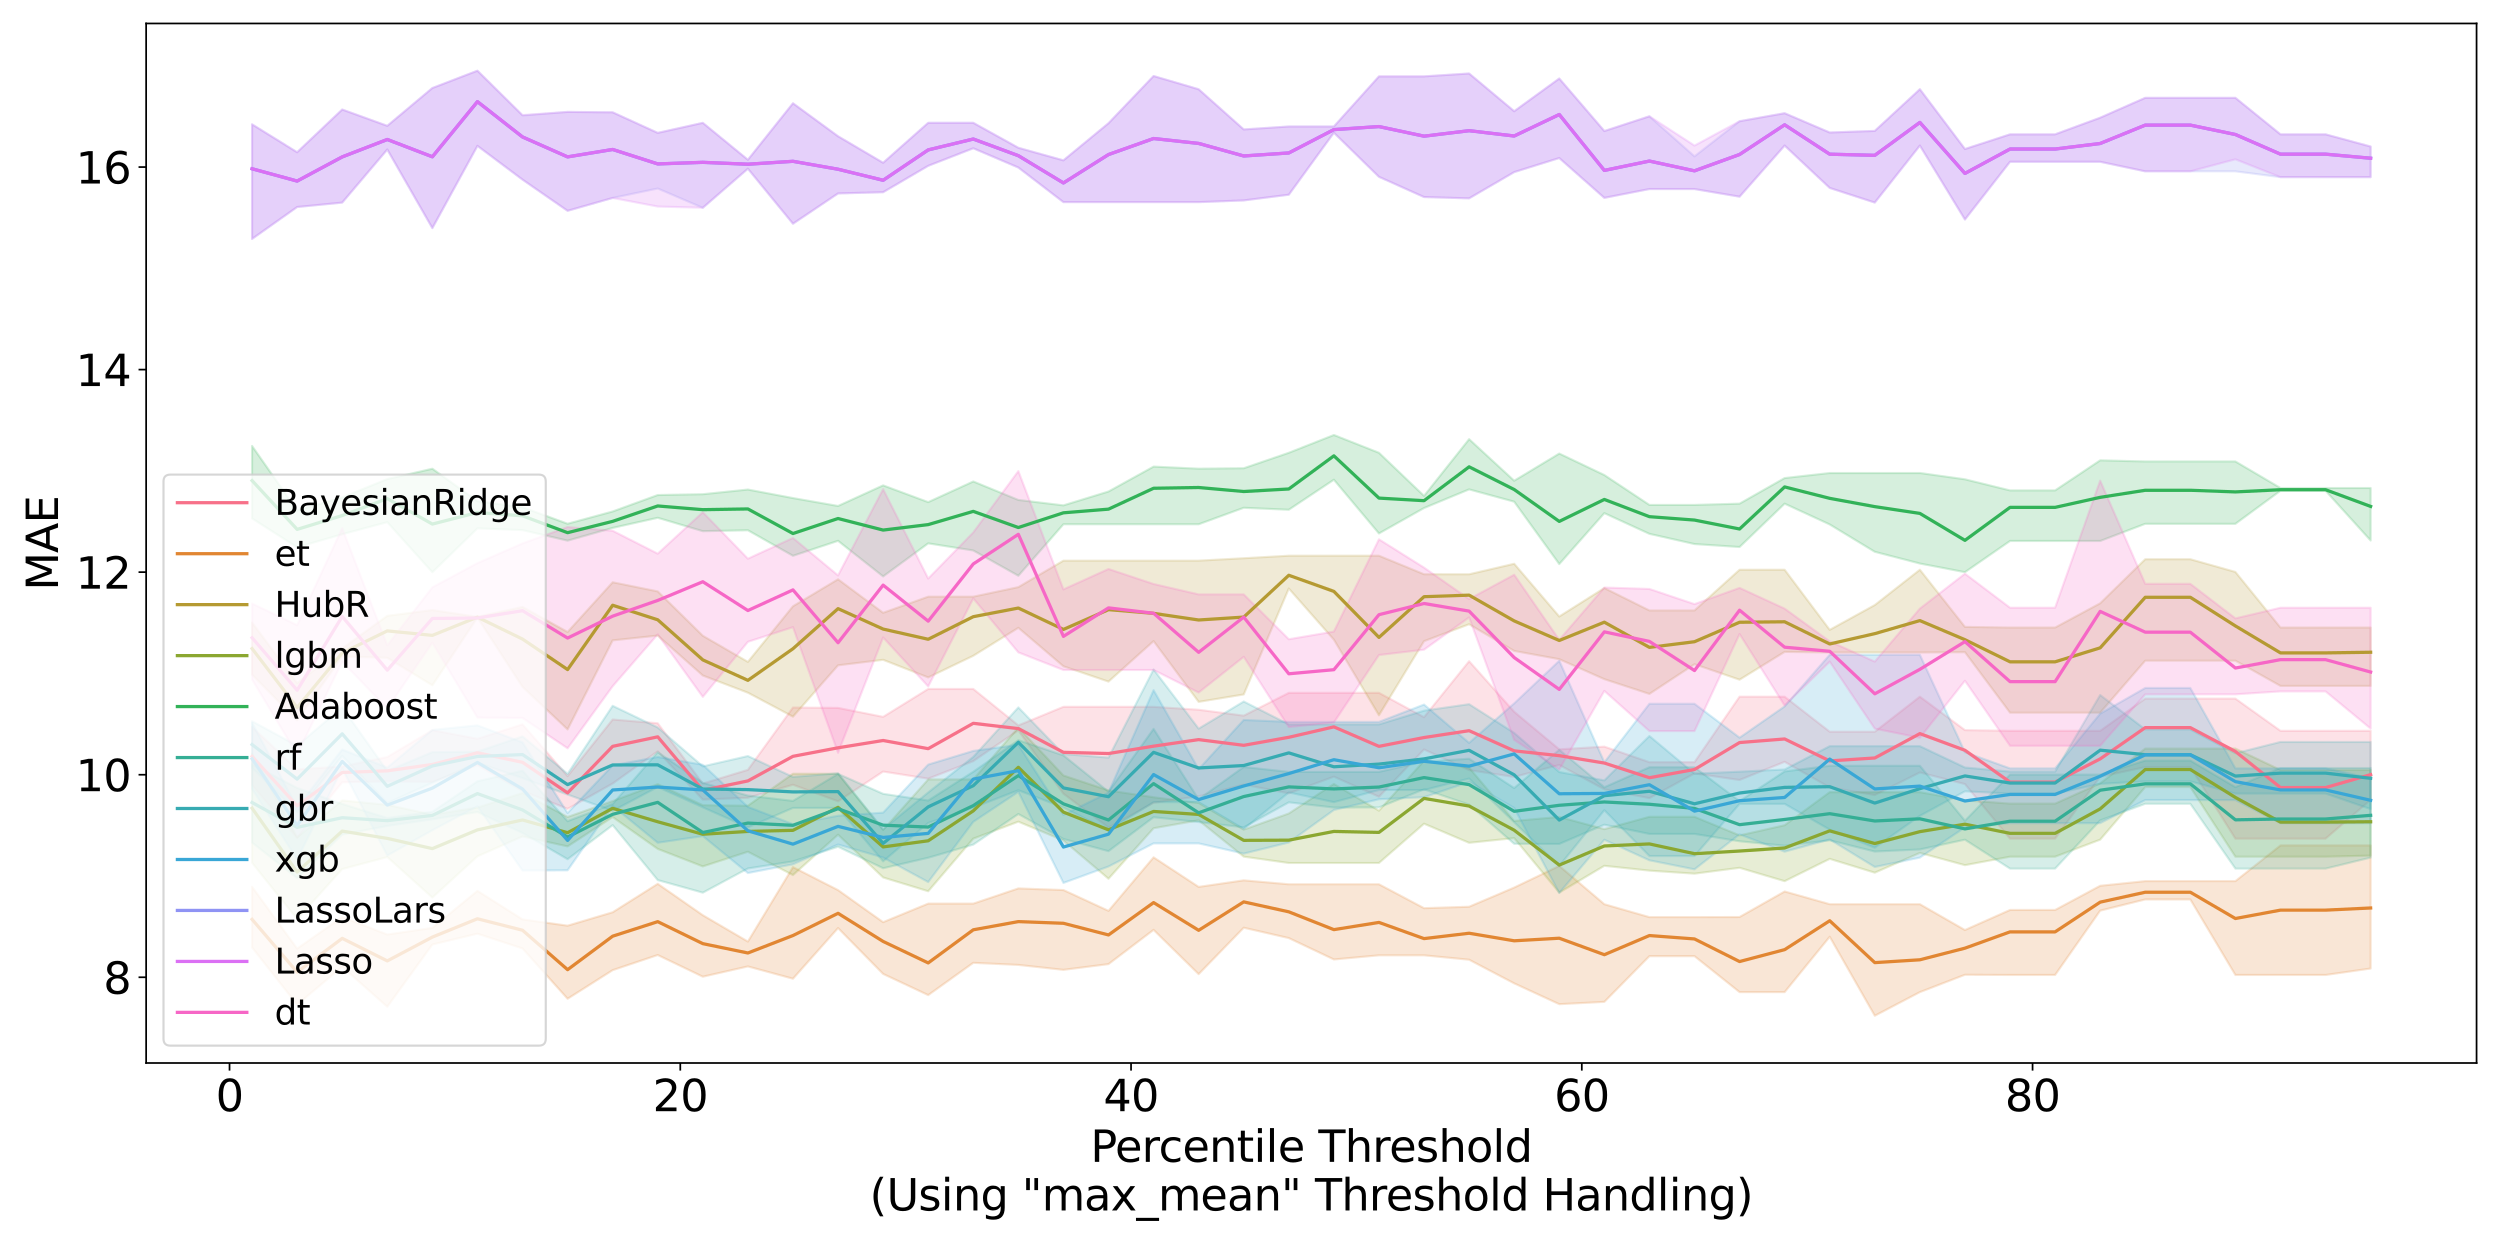 <?xml version="1.0" encoding="utf-8" standalone="no"?>
<!DOCTYPE svg PUBLIC "-//W3C//DTD SVG 1.1//EN"
  "http://www.w3.org/Graphics/SVG/1.1/DTD/svg11.dtd">
<svg xmlns:xlink="http://www.w3.org/1999/xlink" width="1152pt" height="576pt" viewBox="0 0 1152 576" xmlns="http://www.w3.org/2000/svg" version="1.1">
 <defs>
  <style type="text/css">*{stroke-linejoin: round; stroke-linecap: butt}</style>
 </defs>
 <g id="figure_1">
  <g id="patch_1">
   <path d="M 0 576 
L 1152 576 
L 1152 0 
L 0 0 
z
" style="fill: #ffffff"/>
  </g>
  <g id="axes_1">
   <g id="patch_2">
    <path d="M 67.34 489.832 
L 1141.2 489.832 
L 1141.2 10.8 
L 67.34 10.8 
z
" style="fill: #ffffff"/>
   </g>
   <g id="PolyCollection_1">
    <defs>
     <path id="m16ebf6c44f" d="M 116.152 -240.953 
L 116.152 -214.256 
L 136.923 -189.81 
L 157.694 -215.516 
L 178.465 -215.958 
L 199.236 -215.706 
L 220.007 -223.404 
L 240.778 -211.526 
L 261.549 -203.285 
L 282.32 -214.948 
L 303.091 -229.802 
L 323.862 -207.53 
L 344.633 -208.405 
L 365.404 -214.393 
L 386.175 -206.756 
L 406.946 -220.473 
L 427.717 -217.197 
L 448.488 -225.267 
L 469.259 -239.447 
L 490.03 -210.261 
L 510.801 -194.68 
L 531.572 -206.104 
L 552.343 -209.04 
L 573.114 -214.451 
L 593.885 -210.43 
L 614.655 -218.113 
L 635.426 -208.859 
L 656.197 -230.647 
L 676.968 -221.104 
L 697.739 -217.982 
L 718.51 -223.51 
L 739.281 -212.269 
L 760.052 -208.211 
L 780.823 -219.593 
L 801.594 -216.575 
L 822.365 -224.961 
L 843.136 -213.141 
L 863.907 -209.626 
L 884.678 -220.048 
L 905.449 -214.693 
L 926.22 -189.551 
L 946.991 -189.551 
L 967.762 -218.076 
L 988.533 -222.515 
L 1009.304 -222.515 
L 1030.075 -189.551 
L 1050.846 -189.551 
L 1071.617 -189.551 
L 1092.388 -207.436 
L 1092.388 -239.23 
L 1092.388 -239.23 
L 1071.617 -239.23 
L 1050.846 -239.23 
L 1030.075 -254.072 
L 1009.304 -254.072 
L 988.533 -254.072 
L 967.762 -239.23 
L 946.991 -239.23 
L 926.22 -239.23 
L 905.449 -239.556 
L 884.678 -254.968 
L 863.907 -238.82 
L 843.136 -238.82 
L 822.365 -254.968 
L 801.594 -254.968 
L 780.823 -224.791 
L 760.052 -224.791 
L 739.281 -231.952 
L 718.51 -230.689 
L 697.739 -248.001 
L 676.968 -271.311 
L 656.197 -245.53 
L 635.426 -256.735 
L 614.655 -256.735 
L 593.885 -256.735 
L 573.114 -246.219 
L 552.343 -248.939 
L 531.572 -250.292 
L 510.801 -250.292 
L 490.03 -250.292 
L 469.259 -241.729 
L 448.488 -258.527 
L 427.717 -258.527 
L 406.946 -245.666 
L 386.175 -249.8 
L 365.404 -249.967 
L 344.633 -221.245 
L 323.862 -214.923 
L 303.091 -242.714 
L 282.32 -244.44 
L 261.549 -218.37 
L 240.778 -242.216 
L 220.007 -235.576 
L 199.236 -239.532 
L 178.465 -227.172 
L 157.694 -222.773 
L 136.923 -221.466 
L 116.152 -240.953 
z
" style="stroke: #f77189; stroke-opacity: 0.2"/>
    </defs>
    <g clip-path="url(#pf65d8819c8)">
     <use xlink:href="#m16ebf6c44f" x="0" y="576" style="fill: #f77189; fill-opacity: 0.2; stroke: #f77189; stroke-opacity: 0.2"/>
    </g>
   </g>
   <g id="PolyCollection_2">
    <defs>
     <path id="mee540a92f4" d="M 116.152 -167.381 
L 116.152 -139.405 
L 136.923 -113.048 
L 157.694 -130.491 
L 178.465 -112.077 
L 199.236 -140.76 
L 220.007 -145.757 
L 240.778 -138.947 
L 261.549 -115.771 
L 282.32 -128.944 
L 303.091 -135.927 
L 323.862 -125.936 
L 344.633 -130.668 
L 365.404 -125.009 
L 386.175 -148.35 
L 406.946 -127.218 
L 427.717 -117.455 
L 448.488 -132.33 
L 469.259 -131.368 
L 490.03 -129.095 
L 510.801 -131.736 
L 531.572 -147.511 
L 552.343 -127.12 
L 573.114 -148.509 
L 593.885 -143.736 
L 614.655 -133.878 
L 635.426 -135.787 
L 656.197 -135.787 
L 676.968 -133.765 
L 697.739 -122.864 
L 718.51 -113.276 
L 739.281 -114.339 
L 760.052 -135.405 
L 780.823 -135.405 
L 801.594 -118.829 
L 822.365 -118.829 
L 843.136 -144.341 
L 863.907 -107.942 
L 884.678 -118.829 
L 905.449 -126.826 
L 926.22 -126.729 
L 946.991 -126.729 
L 967.762 -156.368 
L 988.533 -161.538 
L 1009.304 -161.538 
L 1030.075 -126.729 
L 1050.846 -126.729 
L 1071.617 -126.729 
L 1092.388 -129.704 
L 1092.388 -186.419 
L 1092.388 -186.419 
L 1071.617 -186.419 
L 1050.846 -186.419 
L 1030.075 -169.973 
L 1009.304 -169.973 
L 988.533 -169.973 
L 967.762 -167.826 
L 946.991 -156.681 
L 926.22 -156.681 
L 905.449 -147.444 
L 884.678 -159.351 
L 863.907 -159.351 
L 843.136 -159.351 
L 822.365 -165.206 
L 801.594 -153.443 
L 780.823 -153.383 
L 760.052 -153.383 
L 739.281 -159.334 
L 718.51 -176.991 
L 697.739 -167.007 
L 676.968 -158.169 
L 656.197 -157.517 
L 635.426 -168.527 
L 614.655 -168.527 
L 593.885 -168.527 
L 573.114 -170.334 
L 552.343 -167.31 
L 531.572 -180.935 
L 510.801 -156.283 
L 490.03 -165.869 
L 469.259 -166.613 
L 448.488 -159.612 
L 427.717 -159.612 
L 406.946 -151.067 
L 386.175 -165.846 
L 365.404 -176.43 
L 344.633 -142.127 
L 323.862 -154.271 
L 303.091 -168.727 
L 282.32 -155.624 
L 261.549 -149.44 
L 240.778 -152.35 
L 220.007 -165.498 
L 199.236 -148.436 
L 178.465 -145.375 
L 157.694 -153.473 
L 136.923 -138.863 
L 116.152 -167.381 
z
" style="stroke: #e18632; stroke-opacity: 0.2"/>
    </defs>
    <g clip-path="url(#pf65d8819c8)">
     <use xlink:href="#mee540a92f4" x="0" y="576" style="fill: #e18632; fill-opacity: 0.2; stroke: #e18632; stroke-opacity: 0.2"/>
    </g>
   </g>
   <g id="PolyCollection_3">
    <defs>
     <path id="m19a8b35a4a" d="M 116.152 -289.122 
L 116.152 -265.141 
L 136.923 -244.134 
L 157.694 -273.522 
L 178.465 -272.894 
L 199.236 -260.198 
L 220.007 -291.476 
L 240.778 -259.533 
L 261.549 -239.883 
L 282.32 -280.913 
L 303.091 -283.132 
L 323.862 -264.722 
L 344.633 -256.797 
L 365.404 -245.759 
L 386.175 -269.42 
L 406.946 -271.958 
L 427.717 -263.831 
L 448.488 -273.812 
L 469.259 -286.704 
L 490.03 -268.977 
L 510.801 -261.915 
L 531.572 -280.59 
L 552.343 -252.58 
L 573.114 -256.001 
L 593.885 -304.806 
L 614.655 -281.24 
L 635.426 -246.396 
L 656.197 -280.541 
L 676.968 -288.348 
L 697.739 -276.054 
L 718.51 -272.254 
L 739.281 -263.044 
L 760.052 -256.242 
L 780.823 -269.933 
L 801.594 -262.795 
L 822.365 -275.612 
L 843.136 -275.34 
L 863.907 -275.34 
L 884.678 -275.34 
L 905.449 -275.464 
L 926.22 -247.6 
L 946.991 -247.6 
L 967.762 -247.6 
L 988.533 -271.57 
L 1009.304 -271.57 
L 1030.075 -271.57 
L 1050.846 -259.939 
L 1071.617 -259.939 
L 1092.388 -259.939 
L 1092.388 -286.818 
L 1092.388 -286.818 
L 1071.617 -286.818 
L 1050.846 -286.818 
L 1030.075 -312.444 
L 1009.304 -318.309 
L 988.533 -318.309 
L 967.762 -297.995 
L 946.991 -286.818 
L 926.22 -286.818 
L 905.449 -287.132 
L 884.678 -313.459 
L 863.907 -297.191 
L 843.136 -285.761 
L 822.365 -313.459 
L 801.594 -313.459 
L 780.823 -294.697 
L 760.052 -294.697 
L 739.281 -305.025 
L 718.51 -291.911 
L 697.739 -316.215 
L 676.968 -311.371 
L 656.197 -311.392 
L 635.426 -319.924 
L 614.655 -319.924 
L 593.885 -319.924 
L 573.114 -318.761 
L 552.343 -317.65 
L 531.572 -317.65 
L 510.801 -317.65 
L 490.03 -317.65 
L 469.259 -305.451 
L 448.488 -301.052 
L 427.717 -301.052 
L 406.946 -293.623 
L 386.175 -309.064 
L 365.404 -296.634 
L 344.633 -271.012 
L 323.862 -283.036 
L 303.091 -303.481 
L 282.32 -307.692 
L 261.549 -284.777 
L 240.778 -296.301 
L 220.007 -291.72 
L 199.236 -294.858 
L 178.465 -292.23 
L 157.694 -277.143 
L 136.923 -261.257 
L 116.152 -289.122 
z
" style="stroke: #b59a32; stroke-opacity: 0.2"/>
    </defs>
    <g clip-path="url(#pf65d8819c8)">
     <use xlink:href="#m19a8b35a4a" x="0" y="576" style="fill: #b59a32; fill-opacity: 0.2; stroke: #b59a32; stroke-opacity: 0.2"/>
    </g>
   </g>
   <g id="PolyCollection_4">
    <defs>
     <path id="mb54136eee8" d="M 116.152 -228.714 
L 116.152 -178.445 
L 136.923 -152.479 
L 157.694 -175.523 
L 178.465 -181.08 
L 199.236 -162.395 
L 220.007 -181.408 
L 240.778 -190.57 
L 261.549 -185.965 
L 282.32 -199.494 
L 303.091 -184.82 
L 323.862 -176.755 
L 344.633 -183.511 
L 365.404 -172.772 
L 386.175 -191.372 
L 406.946 -171.666 
L 427.717 -165.309 
L 448.488 -189.548 
L 469.259 -197.379 
L 490.03 -188.69 
L 510.801 -171.079 
L 531.572 -194.342 
L 552.343 -197.997 
L 573.114 -181.257 
L 593.885 -178.335 
L 614.655 -178.335 
L 635.426 -178.335 
L 656.197 -196.435 
L 676.968 -187.634 
L 697.739 -189.791 
L 718.51 -164.688 
L 739.281 -177.036 
L 760.052 -174.813 
L 780.823 -173.418 
L 801.594 -176.117 
L 822.365 -169.957 
L 843.136 -180.234 
L 863.907 -173.867 
L 884.678 -182.979 
L 905.449 -177.328 
L 926.22 -181.233 
L 946.991 -181.233 
L 967.762 -189.089 
L 988.533 -213.308 
L 1009.304 -213.308 
L 1030.075 -181.233 
L 1050.846 -181.233 
L 1071.617 -181.233 
L 1092.388 -181.729 
L 1092.388 -221.196 
L 1092.388 -221.196 
L 1071.617 -221.196 
L 1050.846 -221.196 
L 1030.075 -231.053 
L 1009.304 -231.053 
L 988.533 -231.053 
L 967.762 -215.012 
L 946.991 -205.678 
L 926.22 -205.678 
L 905.449 -207.234 
L 884.678 -210.976 
L 863.907 -210.976 
L 843.136 -210.976 
L 822.365 -195.731 
L 801.594 -191.052 
L 780.823 -199.624 
L 760.052 -199.624 
L 739.281 -193.929 
L 718.51 -199.558 
L 697.739 -197.704 
L 676.968 -222.261 
L 656.197 -225.438 
L 635.426 -202.442 
L 614.655 -214.762 
L 593.885 -201.142 
L 573.114 -193.692 
L 552.343 -206.002 
L 531.572 -208.611 
L 510.801 -211.767 
L 490.03 -218.639 
L 469.259 -240.746 
L 448.488 -216.83 
L 427.717 -216.83 
L 406.946 -193.57 
L 386.175 -219.442 
L 365.404 -219.461 
L 344.633 -204.717 
L 323.862 -204.96 
L 303.091 -214.646 
L 282.32 -206.856 
L 261.549 -199.532 
L 240.778 -210.553 
L 220.007 -203.839 
L 199.236 -200.621 
L 178.465 -205.123 
L 157.694 -207.158 
L 136.923 -190.132 
L 116.152 -228.714 
z
" style="stroke: #8ba731; stroke-opacity: 0.2"/>
    </defs>
    <g clip-path="url(#pf65d8819c8)">
     <use xlink:href="#mb54136eee8" x="0" y="576" style="fill: #8ba731; fill-opacity: 0.2; stroke: #8ba731; stroke-opacity: 0.2"/>
    </g>
   </g>
   <g id="PolyCollection_5">
    <defs>
     <path id="mf4e8dfd08c" d="M 116.152 -370.494 
L 116.152 -337.09 
L 136.923 -323.804 
L 157.694 -329.816 
L 178.465 -335.384 
L 199.236 -312.3 
L 220.007 -332.53 
L 240.778 -331.709 
L 261.549 -326.866 
L 282.32 -332.742 
L 303.091 -337.404 
L 323.862 -331.231 
L 344.633 -331.659 
L 365.404 -319.884 
L 386.175 -326.785 
L 406.946 -310.376 
L 427.717 -325.619 
L 448.488 -322.336 
L 469.259 -310.687 
L 490.03 -334.414 
L 510.801 -334.414 
L 531.572 -334.414 
L 552.343 -334.414 
L 573.114 -342.014 
L 593.885 -341.113 
L 614.655 -354.937 
L 635.426 -330.18 
L 656.197 -341.889 
L 676.968 -350.491 
L 697.739 -344.822 
L 718.51 -316.078 
L 739.281 -339.539 
L 760.052 -330.002 
L 780.823 -325.301 
L 801.594 -323.936 
L 822.365 -343.914 
L 843.136 -334.329 
L 863.907 -321.731 
L 884.678 -316.324 
L 905.449 -312.342 
L 926.22 -326.716 
L 946.991 -326.716 
L 967.762 -326.716 
L 988.533 -334.622 
L 1009.304 -334.622 
L 1030.075 -334.622 
L 1050.846 -349.871 
L 1071.617 -349.871 
L 1092.388 -326.933 
L 1092.388 -351.126 
L 1092.388 -351.126 
L 1071.617 -351.126 
L 1050.846 -351.126 
L 1030.075 -363.353 
L 1009.304 -363.353 
L 988.533 -363.353 
L 967.762 -363.874 
L 946.991 -350.016 
L 926.22 -350.016 
L 905.449 -355.135 
L 884.678 -358.035 
L 863.907 -358.035 
L 843.136 -358.035 
L 822.365 -355.709 
L 801.594 -343.914 
L 780.823 -343.326 
L 760.052 -343.326 
L 739.281 -357.098 
L 718.51 -366.999 
L 697.739 -354.475 
L 676.968 -373.629 
L 656.197 -347.496 
L 635.426 -367.355 
L 614.655 -375.553 
L 593.885 -367.355 
L 573.114 -360.229 
L 552.343 -360.027 
L 531.572 -360.985 
L 510.801 -349.508 
L 490.03 -343.12 
L 469.259 -345.626 
L 448.488 -354.134 
L 427.717 -344.619 
L 406.946 -352.339 
L 386.175 -342.842 
L 365.404 -346.488 
L 344.633 -350.415 
L 323.862 -348.26 
L 303.091 -347.887 
L 282.32 -340.307 
L 261.549 -334.651 
L 240.778 -342.265 
L 220.007 -345.067 
L 199.236 -360.011 
L 178.465 -355.241 
L 157.694 -346.794 
L 136.923 -340.796 
L 116.152 -370.494 
z
" style="stroke: #32b258; stroke-opacity: 0.2"/>
    </defs>
    <g clip-path="url(#pf65d8819c8)">
     <use xlink:href="#mf4e8dfd08c" x="0" y="576" style="fill: #32b258; fill-opacity: 0.2; stroke: #32b258; stroke-opacity: 0.2"/>
    </g>
   </g>
   <g id="PolyCollection_6">
    <defs>
     <path id="m7710bbe0b5" d="M 116.152 -223.75 
L 116.152 -187.734 
L 136.923 -171.353 
L 157.694 -191.4 
L 178.465 -195.417 
L 199.236 -198.466 
L 220.007 -201.807 
L 240.778 -192.184 
L 261.549 -180.075 
L 282.32 -195.779 
L 303.091 -170.452 
L 323.862 -164.659 
L 344.633 -175.823 
L 365.404 -179.071 
L 386.175 -185.814 
L 406.946 -175.915 
L 427.717 -180.754 
L 448.488 -186.806 
L 469.259 -200.907 
L 490.03 -189.409 
L 510.801 -183.788 
L 531.572 -199.429 
L 552.343 -197.203 
L 573.114 -194.774 
L 593.885 -206.289 
L 614.655 -203.884 
L 635.426 -203.945 
L 656.197 -212.292 
L 676.968 -205.248 
L 697.739 -187.176 
L 718.51 -187.113 
L 739.281 -195.994 
L 760.052 -191.73 
L 780.823 -191.73 
L 801.594 -188.337 
L 822.365 -186.31 
L 843.136 -188.799 
L 863.907 -183.613 
L 884.678 -184.573 
L 905.449 -189.068 
L 926.22 -175.749 
L 946.991 -175.749 
L 967.762 -197.961 
L 988.533 -205.625 
L 1009.304 -205.625 
L 1030.075 -175.749 
L 1050.846 -175.749 
L 1071.617 -175.749 
L 1092.388 -180.819 
L 1092.388 -222.109 
L 1092.388 -222.109 
L 1071.617 -222.109 
L 1050.846 -222.109 
L 1030.075 -213.286 
L 1009.304 -225.521 
L 988.533 -225.521 
L 967.762 -219.065 
L 946.991 -219.065 
L 926.22 -219.065 
L 905.449 -197.798 
L 884.678 -223.15 
L 863.907 -223.15 
L 843.136 -223.15 
L 822.365 -220.52 
L 801.594 -206.845 
L 780.823 -222.457 
L 760.052 -222.457 
L 739.281 -213.229 
L 718.51 -230.516 
L 697.739 -212.855 
L 676.968 -226.387 
L 656.197 -225.068 
L 635.426 -220.321 
L 614.655 -220.321 
L 593.885 -220.321 
L 573.114 -222.574 
L 552.343 -207.704 
L 531.572 -240.13 
L 510.801 -211.209 
L 490.03 -227.912 
L 469.259 -234.917 
L 448.488 -220.369 
L 427.717 -207.103 
L 406.946 -210.21 
L 386.175 -219.401 
L 365.404 -206.936 
L 344.633 -209.398 
L 323.862 -215.26 
L 303.091 -229.385 
L 282.32 -205.547 
L 261.549 -197.599 
L 240.778 -220.855 
L 220.007 -215.992 
L 199.236 -201.953 
L 178.465 -199.053 
L 157.694 -205.555 
L 136.923 -212.915 
L 116.152 -223.75 
z
" style="stroke: #35ae95; stroke-opacity: 0.2"/>
    </defs>
    <g clip-path="url(#pf65d8819c8)">
     <use xlink:href="#m7710bbe0b5" x="0" y="576" style="fill: #35ae95; fill-opacity: 0.2; stroke: #35ae95; stroke-opacity: 0.2"/>
    </g>
   </g>
   <g id="PolyCollection_7">
    <defs>
     <path id="m28ea198d6a" d="M 116.152 -243.671 
L 116.152 -222.141 
L 136.923 -201.782 
L 157.694 -227.673 
L 178.465 -205.905 
L 199.236 -215.31 
L 220.007 -224.551 
L 240.778 -217.443 
L 261.549 -209.863 
L 282.32 -202.334 
L 303.091 -213.343 
L 323.862 -203.984 
L 344.633 -194.729 
L 365.404 -203.706 
L 386.175 -203.717 
L 406.946 -179.094 
L 427.717 -196.806 
L 448.488 -203.826 
L 469.259 -211.86 
L 490.03 -203.862 
L 510.801 -193.379 
L 531.572 -206.368 
L 552.343 -206.368 
L 573.114 -194.001 
L 593.885 -210.836 
L 614.655 -206.364 
L 635.426 -211.964 
L 656.197 -211.964 
L 676.968 -217.242 
L 697.739 -197.103 
L 718.51 -176.954 
L 739.281 -202.657 
L 760.052 -181.547 
L 780.823 -181.547 
L 801.594 -205.57 
L 822.365 -205.57 
L 843.136 -193.694 
L 863.907 -185.367 
L 884.678 -200.052 
L 905.449 -211.357 
L 926.22 -210.316 
L 946.991 -210.316 
L 967.762 -214.797 
L 988.533 -215.96 
L 1009.304 -215.96 
L 1030.075 -210.316 
L 1050.846 -210.316 
L 1071.617 -210.316 
L 1092.388 -203.183 
L 1092.388 -234.109 
L 1092.388 -234.109 
L 1071.617 -234.109 
L 1050.846 -234.109 
L 1030.075 -228.886 
L 1009.304 -239.881 
L 988.533 -239.881 
L 967.762 -255.736 
L 946.991 -220.443 
L 926.22 -220.443 
L 905.449 -222.327 
L 884.678 -232.165 
L 863.907 -232.165 
L 843.136 -232.165 
L 822.365 -221.411 
L 801.594 -220.406 
L 780.823 -219.504 
L 760.052 -236.846 
L 739.281 -216.382 
L 718.51 -220.249 
L 697.739 -238.271 
L 676.968 -251.516 
L 656.197 -248.525 
L 635.426 -242.187 
L 614.655 -242.187 
L 593.885 -242.187 
L 573.114 -252.74 
L 552.343 -240.23 
L 531.572 -267.487 
L 510.801 -226.885 
L 490.03 -228.536 
L 469.259 -250.014 
L 448.488 -227.223 
L 427.717 -210.825 
L 406.946 -193.886 
L 386.175 -219.653 
L 365.404 -217.999 
L 344.633 -227.607 
L 323.862 -222.853 
L 303.091 -240.77 
L 282.32 -250.756 
L 261.549 -219.426 
L 240.778 -236.664 
L 220.007 -229.63 
L 199.236 -229.387 
L 178.465 -220.736 
L 157.694 -250.072 
L 136.923 -232.397 
L 116.152 -243.671 
z
" style="stroke: #37abb2; stroke-opacity: 0.2"/>
    </defs>
    <g clip-path="url(#pf65d8819c8)">
     <use xlink:href="#m28ea198d6a" x="0" y="576" style="fill: #37abb2; fill-opacity: 0.2; stroke: #37abb2; stroke-opacity: 0.2"/>
    </g>
   </g>
   <g id="PolyCollection_8">
    <defs>
     <path id="m2135425657" d="M 116.152 -242.936 
L 116.152 -212.484 
L 136.923 -180.06 
L 157.694 -221.853 
L 178.465 -181.748 
L 199.236 -193.423 
L 220.007 -204.453 
L 240.778 -174.881 
L 261.549 -174.968 
L 282.32 -204.641 
L 303.091 -187.659 
L 323.862 -190.732 
L 344.633 -173.704 
L 365.404 -177.737 
L 386.175 -186.842 
L 406.946 -180.861 
L 427.717 -169.548 
L 448.488 -197.307 
L 469.259 -211.119 
L 490.03 -169.154 
L 510.801 -176.722 
L 531.572 -187.375 
L 552.343 -187.375 
L 573.114 -182.656 
L 593.885 -187.777 
L 614.655 -202.756 
L 635.426 -207.717 
L 656.197 -208.652 
L 676.968 -215.702 
L 697.739 -203.715 
L 718.51 -164.52 
L 739.281 -189.041 
L 760.052 -179.577 
L 780.823 -175.406 
L 801.594 -191.562 
L 822.365 -183.549 
L 843.136 -189.185 
L 863.907 -176.5 
L 884.678 -180.816 
L 905.449 -194.745 
L 926.22 -196.688 
L 946.991 -196.688 
L 967.762 -196.688 
L 988.533 -207.351 
L 1009.304 -207.351 
L 1030.075 -207.351 
L 1050.846 -196.688 
L 1071.617 -196.688 
L 1092.388 -196.688 
L 1092.388 -217.387 
L 1092.388 -217.387 
L 1071.617 -221.916 
L 1050.846 -221.916 
L 1030.075 -221.916 
L 1009.304 -258.98 
L 988.533 -258.98 
L 967.762 -247.118 
L 946.991 -221.916 
L 926.22 -221.916 
L 905.449 -229.382 
L 884.678 -274.266 
L 863.907 -274.266 
L 843.136 -274.266 
L 822.365 -250.48 
L 801.594 -236.074 
L 780.823 -251.696 
L 760.052 -251.696 
L 739.281 -224.717 
L 718.51 -271.513 
L 697.739 -251.871 
L 676.968 -233.659 
L 656.197 -251.331 
L 635.426 -243.346 
L 614.655 -243.346 
L 593.885 -243.346 
L 573.114 -244.239 
L 552.343 -221.541 
L 531.572 -257.975 
L 510.801 -210.767 
L 490.03 -200.529 
L 469.259 -232.814 
L 448.488 -229.968 
L 427.717 -223.675 
L 406.946 -201.535 
L 386.175 -200.1 
L 365.404 -196.227 
L 344.633 -204.177 
L 323.862 -223.583 
L 303.091 -227.174 
L 282.32 -223.31 
L 261.549 -201.389 
L 240.778 -233.905 
L 220.007 -241.753 
L 199.236 -239.639 
L 178.465 -222.284 
L 157.694 -230.611 
L 136.923 -203.985 
L 116.152 -242.936 
z
" style="stroke: #39a7d6; stroke-opacity: 0.2"/>
    </defs>
    <g clip-path="url(#pf65d8819c8)">
     <use xlink:href="#m2135425657" x="0" y="576" style="fill: #39a7d6; fill-opacity: 0.2; stroke: #39a7d6; stroke-opacity: 0.2"/>
    </g>
   </g>
   <g id="PolyCollection_9">
    <defs>
     <path id="mfed3b6bc36" d="M 116.152 -518.717 
L 116.152 -465.901 
L 136.923 -480.595 
L 157.694 -482.633 
L 178.465 -507.097 
L 199.236 -470.864 
L 220.007 -508.774 
L 240.778 -493.224 
L 261.549 -478.846 
L 282.32 -484.786 
L 303.091 -489.14 
L 323.862 -480.227 
L 344.633 -498.259 
L 365.404 -472.888 
L 386.175 -486.864 
L 406.946 -487.425 
L 427.717 -499.579 
L 448.488 -507.677 
L 469.259 -498.776 
L 490.03 -482.854 
L 510.801 -482.854 
L 531.572 -482.854 
L 552.343 -482.854 
L 573.114 -483.648 
L 593.885 -486.26 
L 614.655 -514.857 
L 635.426 -494.495 
L 656.197 -485.203 
L 676.968 -484.589 
L 697.739 -496.681 
L 718.51 -503.171 
L 739.281 -484.836 
L 760.052 -488.89 
L 780.823 -488.89 
L 801.594 -485.365 
L 822.365 -508.929 
L 843.136 -489.423 
L 863.907 -482.652 
L 884.678 -508.929 
L 905.449 -474.842 
L 926.22 -501.45 
L 946.991 -501.45 
L 967.762 -501.45 
L 988.533 -497.044 
L 1009.304 -497.044 
L 1030.075 -497.044 
L 1050.846 -494.364 
L 1071.617 -494.364 
L 1092.388 -494.364 
L 1092.388 -508.458 
L 1092.388 -508.458 
L 1071.617 -514.09 
L 1050.846 -514.09 
L 1030.075 -530.906 
L 1009.304 -530.906 
L 988.533 -530.906 
L 967.762 -521.739 
L 946.991 -514.09 
L 926.22 -514.09 
L 905.449 -507.325 
L 884.678 -534.879 
L 863.907 -515.658 
L 843.136 -514.93 
L 822.365 -523.818 
L 801.594 -520.144 
L 780.823 -503.941 
L 760.052 -522.392 
L 739.281 -515.604 
L 718.51 -539.803 
L 697.739 -524.734 
L 676.968 -542.125 
L 656.197 -540.783 
L 635.426 -540.783 
L 614.655 -517.722 
L 593.885 -517.722 
L 573.114 -516.346 
L 552.343 -534.86 
L 531.572 -540.973 
L 510.801 -519.186 
L 490.03 -502.101 
L 469.259 -507.871 
L 448.488 -519.411 
L 427.717 -519.411 
L 406.946 -500.962 
L 386.175 -513.194 
L 365.404 -528.4 
L 344.633 -502.371 
L 323.862 -519.384 
L 303.091 -514.752 
L 282.32 -524.242 
L 261.549 -524.422 
L 240.778 -522.788 
L 220.007 -543.414 
L 199.236 -535.447 
L 178.465 -518.007 
L 157.694 -525.51 
L 136.923 -505.852 
L 116.152 -518.717 
z
" style="stroke: #8f93f4; stroke-opacity: 0.2"/>
    </defs>
    <g clip-path="url(#pf65d8819c8)">
     <use xlink:href="#mfed3b6bc36" x="0" y="576" style="fill: #8f93f4; fill-opacity: 0.2; stroke: #8f93f4; stroke-opacity: 0.2"/>
    </g>
   </g>
   <g id="PolyCollection_10">
    <defs>
     <path id="m2b59410209" d="M 116.152 -518.708 
L 116.152 -465.917 
L 136.923 -480.619 
L 157.694 -482.657 
L 178.465 -507.114 
L 199.236 -470.917 
L 220.007 -508.805 
L 240.778 -493.232 
L 261.549 -478.862 
L 282.32 -484.783 
L 303.091 -480.821 
L 323.862 -480.272 
L 344.633 -498.285 
L 365.404 -472.925 
L 386.175 -486.866 
L 406.946 -487.419 
L 427.717 -499.598 
L 448.488 -507.668 
L 469.259 -498.823 
L 490.03 -482.863 
L 510.801 -482.863 
L 531.572 -482.863 
L 552.343 -482.863 
L 573.114 -483.644 
L 593.885 -486.284 
L 614.655 -514.834 
L 635.426 -494.546 
L 656.197 -485.208 
L 676.968 -484.6 
L 697.739 -496.705 
L 718.51 -503.189 
L 739.281 -484.808 
L 760.052 -488.891 
L 780.823 -488.891 
L 801.594 -485.373 
L 822.365 -508.909 
L 843.136 -489.371 
L 863.907 -482.655 
L 884.678 -508.909 
L 905.449 -474.847 
L 926.22 -501.459 
L 946.991 -501.459 
L 967.762 -501.459 
L 988.533 -497.049 
L 1009.304 -497.049 
L 1030.075 -502.588 
L 1050.846 -494.373 
L 1071.617 -494.373 
L 1092.388 -494.373 
L 1092.388 -508.493 
L 1092.388 -508.493 
L 1071.617 -514.092 
L 1050.846 -514.092 
L 1030.075 -530.928 
L 1009.304 -530.928 
L 988.533 -530.928 
L 967.762 -521.774 
L 946.991 -514.092 
L 926.22 -514.092 
L 905.449 -507.328 
L 884.678 -534.887 
L 863.907 -515.689 
L 843.136 -514.949 
L 822.365 -523.838 
L 801.594 -520.144 
L 780.823 -508.915 
L 760.052 -522.431 
L 739.281 -515.619 
L 718.51 -539.829 
L 697.739 -524.753 
L 676.968 -542.137 
L 656.197 -540.819 
L 635.426 -540.819 
L 614.655 -517.697 
L 593.885 -517.697 
L 573.114 -516.352 
L 552.343 -534.881 
L 531.572 -540.961 
L 510.801 -519.241 
L 490.03 -502.114 
L 469.259 -507.917 
L 448.488 -519.404 
L 427.717 -519.404 
L 406.946 -501.016 
L 386.175 -513.218 
L 365.404 -528.42 
L 344.633 -502.373 
L 323.862 -519.394 
L 303.091 -514.787 
L 282.32 -524.253 
L 261.549 -524.444 
L 240.778 -522.98 
L 220.007 -543.426 
L 199.236 -535.434 
L 178.465 -518.025 
L 157.694 -525.551 
L 136.923 -505.833 
L 116.152 -518.708 
z
" style="stroke: #db70f4; stroke-opacity: 0.2"/>
    </defs>
    <g clip-path="url(#pf65d8819c8)">
     <use xlink:href="#m2b59410209" x="0" y="576" style="fill: #db70f4; fill-opacity: 0.2; stroke: #db70f4; stroke-opacity: 0.2"/>
    </g>
   </g>
   <g id="PolyCollection_11">
    <defs>
     <path id="m58fb869658" d="M 116.152 -297.894 
L 116.152 -262.873 
L 136.923 -228.308 
L 157.694 -271.09 
L 178.465 -249.536 
L 199.236 -279.879 
L 220.007 -245.325 
L 240.778 -245.161 
L 261.549 -231.185 
L 282.32 -259.791 
L 303.091 -283.685 
L 323.862 -254.879 
L 344.633 -280.253 
L 365.404 -287.005 
L 386.175 -229.135 
L 406.946 -282.259 
L 427.717 -259.69 
L 448.488 -300.236 
L 469.259 -275.383 
L 490.03 -267.263 
L 510.801 -267.263 
L 531.572 -267.263 
L 552.343 -256.874 
L 573.114 -273.337 
L 593.885 -240.96 
L 614.655 -243.081 
L 635.426 -274.164 
L 656.197 -276.621 
L 676.968 -291.496 
L 697.739 -235.066 
L 718.51 -221.405 
L 739.281 -257.626 
L 760.052 -239.123 
L 780.823 -239.123 
L 801.594 -283.825 
L 822.365 -250.888 
L 843.136 -271.117 
L 863.907 -240.251 
L 884.678 -236.027 
L 905.449 -262.311 
L 926.22 -232.348 
L 946.991 -232.348 
L 967.762 -232.348 
L 988.533 -256.058 
L 1009.304 -256.058 
L 1030.075 -256.058 
L 1050.846 -257.409 
L 1071.617 -257.409 
L 1092.388 -240.265 
L 1092.388 -295.956 
L 1092.388 -295.956 
L 1071.617 -295.956 
L 1050.846 -295.956 
L 1030.075 -291.047 
L 1009.304 -306.967 
L 988.533 -306.967 
L 967.762 -354.514 
L 946.991 -295.956 
L 926.22 -295.956 
L 905.449 -311.641 
L 884.678 -295.545 
L 863.907 -271.117 
L 843.136 -280.445 
L 822.365 -295.545 
L 801.594 -305.096 
L 780.823 -297.618 
L 760.052 -304.601 
L 739.281 -305.261 
L 718.51 -281.161 
L 697.739 -311.155 
L 676.968 -299.945 
L 656.197 -314.44 
L 635.426 -327.474 
L 614.655 -284.968 
L 593.885 -281.435 
L 573.114 -302.103 
L 552.343 -302.099 
L 531.572 -306.896 
L 510.801 -313.81 
L 490.03 -304.407 
L 469.259 -358.913 
L 448.488 -330.651 
L 427.717 -309.402 
L 406.946 -350.581 
L 386.175 -310.835 
L 365.404 -328.107 
L 344.633 -318.547 
L 323.862 -339.965 
L 303.091 -320.863 
L 282.32 -331.417 
L 261.549 -333.131 
L 240.778 -325.605 
L 220.007 -316.52 
L 199.236 -305.368 
L 178.465 -278.565 
L 157.694 -332.631 
L 136.923 -287.94 
L 116.152 -297.894 
z
" style="stroke: #f667c6; stroke-opacity: 0.2"/>
    </defs>
    <g clip-path="url(#pf65d8819c8)">
     <use xlink:href="#m58fb869658" x="0" y="576" style="fill: #f667c6; fill-opacity: 0.2; stroke: #f667c6; stroke-opacity: 0.2"/>
    </g>
   </g>
   <g id="matplotlib.axis_1">
    <g id="xtick_1">
     <g id="line2d_1">
      <defs>
       <path id="m074dc1a6ab" d="M 0 0 
L 0 3.5 
" style="stroke: #000000; stroke-width: 0.8"/>
      </defs>
      <g>
       <use xlink:href="#m074dc1a6ab" x="105.766" y="489.832" style="stroke: #000000; stroke-width: 0.8"/>
      </g>
     </g>
     <g id="text_1">
      <!-- 0 -->
      <g transform="translate(99.404 512.029) scale(0.2 -0.2)">
       <defs>
        <path id="DejaVuSans-30" d="M 2034 4250 
Q 1547 4250 1301 3770 
Q 1056 3291 1056 2328 
Q 1056 1369 1301 889 
Q 1547 409 2034 409 
Q 2525 409 2770 889 
Q 3016 1369 3016 2328 
Q 3016 3291 2770 3770 
Q 2525 4250 2034 4250 
z
M 2034 4750 
Q 2819 4750 3233 4129 
Q 3647 3509 3647 2328 
Q 3647 1150 3233 529 
Q 2819 -91 2034 -91 
Q 1250 -91 836 529 
Q 422 1150 422 2328 
Q 422 3509 836 4129 
Q 1250 4750 2034 4750 
z
" transform="scale(0.016)"/>
       </defs>
       <use xlink:href="#DejaVuSans-30"/>
      </g>
     </g>
    </g>
    <g id="xtick_2">
     <g id="line2d_2">
      <g>
       <use xlink:href="#m074dc1a6ab" x="313.476" y="489.832" style="stroke: #000000; stroke-width: 0.8"/>
      </g>
     </g>
     <g id="text_2">
      <!-- 20 -->
      <g transform="translate(300.751 512.029) scale(0.2 -0.2)">
       <defs>
        <path id="DejaVuSans-32" d="M 1228 531 
L 3431 531 
L 3431 0 
L 469 0 
L 469 531 
Q 828 903 1448 1529 
Q 2069 2156 2228 2338 
Q 2531 2678 2651 2914 
Q 2772 3150 2772 3378 
Q 2772 3750 2511 3984 
Q 2250 4219 1831 4219 
Q 1534 4219 1204 4116 
Q 875 4013 500 3803 
L 500 4441 
Q 881 4594 1212 4672 
Q 1544 4750 1819 4750 
Q 2544 4750 2975 4387 
Q 3406 4025 3406 3419 
Q 3406 3131 3298 2873 
Q 3191 2616 2906 2266 
Q 2828 2175 2409 1742 
Q 1991 1309 1228 531 
z
" transform="scale(0.016)"/>
       </defs>
       <use xlink:href="#DejaVuSans-32"/>
       <use xlink:href="#DejaVuSans-30" x="63.623"/>
      </g>
     </g>
    </g>
    <g id="xtick_3">
     <g id="line2d_3">
      <g>
       <use xlink:href="#m074dc1a6ab" x="521.186" y="489.832" style="stroke: #000000; stroke-width: 0.8"/>
      </g>
     </g>
     <g id="text_3">
      <!-- 40 -->
      <g transform="translate(508.461 512.029) scale(0.2 -0.2)">
       <defs>
        <path id="DejaVuSans-34" d="M 2419 4116 
L 825 1625 
L 2419 1625 
L 2419 4116 
z
M 2253 4666 
L 3047 4666 
L 3047 1625 
L 3713 1625 
L 3713 1100 
L 3047 1100 
L 3047 0 
L 2419 0 
L 2419 1100 
L 313 1100 
L 313 1709 
L 2253 4666 
z
" transform="scale(0.016)"/>
       </defs>
       <use xlink:href="#DejaVuSans-34"/>
       <use xlink:href="#DejaVuSans-30" x="63.623"/>
      </g>
     </g>
    </g>
    <g id="xtick_4">
     <g id="line2d_4">
      <g>
       <use xlink:href="#m074dc1a6ab" x="728.896" y="489.832" style="stroke: #000000; stroke-width: 0.8"/>
      </g>
     </g>
     <g id="text_4">
      <!-- 60 -->
      <g transform="translate(716.171 512.029) scale(0.2 -0.2)">
       <defs>
        <path id="DejaVuSans-36" d="M 2113 2584 
Q 1688 2584 1439 2293 
Q 1191 2003 1191 1497 
Q 1191 994 1439 701 
Q 1688 409 2113 409 
Q 2538 409 2786 701 
Q 3034 994 3034 1497 
Q 3034 2003 2786 2293 
Q 2538 2584 2113 2584 
z
M 3366 4563 
L 3366 3988 
Q 3128 4100 2886 4159 
Q 2644 4219 2406 4219 
Q 1781 4219 1451 3797 
Q 1122 3375 1075 2522 
Q 1259 2794 1537 2939 
Q 1816 3084 2150 3084 
Q 2853 3084 3261 2657 
Q 3669 2231 3669 1497 
Q 3669 778 3244 343 
Q 2819 -91 2113 -91 
Q 1303 -91 875 529 
Q 447 1150 447 2328 
Q 447 3434 972 4092 
Q 1497 4750 2381 4750 
Q 2619 4750 2861 4703 
Q 3103 4656 3366 4563 
z
" transform="scale(0.016)"/>
       </defs>
       <use xlink:href="#DejaVuSans-36"/>
       <use xlink:href="#DejaVuSans-30" x="63.623"/>
      </g>
     </g>
    </g>
    <g id="xtick_5">
     <g id="line2d_5">
      <g>
       <use xlink:href="#m074dc1a6ab" x="936.606" y="489.832" style="stroke: #000000; stroke-width: 0.8"/>
      </g>
     </g>
     <g id="text_5">
      <!-- 80 -->
      <g transform="translate(923.881 512.029) scale(0.2 -0.2)">
       <defs>
        <path id="DejaVuSans-38" d="M 2034 2216 
Q 1584 2216 1326 1975 
Q 1069 1734 1069 1313 
Q 1069 891 1326 650 
Q 1584 409 2034 409 
Q 2484 409 2743 651 
Q 3003 894 3003 1313 
Q 3003 1734 2745 1975 
Q 2488 2216 2034 2216 
z
M 1403 2484 
Q 997 2584 770 2862 
Q 544 3141 544 3541 
Q 544 4100 942 4425 
Q 1341 4750 2034 4750 
Q 2731 4750 3128 4425 
Q 3525 4100 3525 3541 
Q 3525 3141 3298 2862 
Q 3072 2584 2669 2484 
Q 3125 2378 3379 2068 
Q 3634 1759 3634 1313 
Q 3634 634 3220 271 
Q 2806 -91 2034 -91 
Q 1263 -91 848 271 
Q 434 634 434 1313 
Q 434 1759 690 2068 
Q 947 2378 1403 2484 
z
M 1172 3481 
Q 1172 3119 1398 2916 
Q 1625 2713 2034 2713 
Q 2441 2713 2670 2916 
Q 2900 3119 2900 3481 
Q 2900 3844 2670 4047 
Q 2441 4250 2034 4250 
Q 1625 4250 1398 4047 
Q 1172 3844 1172 3481 
z
" transform="scale(0.016)"/>
       </defs>
       <use xlink:href="#DejaVuSans-38"/>
       <use xlink:href="#DejaVuSans-30" x="63.623"/>
      </g>
     </g>
    </g>
    <g id="text_6">
     <!-- Percentile Threshold -->
     <g transform="translate(502.49 535.385) scale(0.2 -0.2)">
      <defs>
       <path id="DejaVuSans-50" d="M 1259 4147 
L 1259 2394 
L 2053 2394 
Q 2494 2394 2734 2622 
Q 2975 2850 2975 3272 
Q 2975 3691 2734 3919 
Q 2494 4147 2053 4147 
L 1259 4147 
z
M 628 4666 
L 2053 4666 
Q 2838 4666 3239 4311 
Q 3641 3956 3641 3272 
Q 3641 2581 3239 2228 
Q 2838 1875 2053 1875 
L 1259 1875 
L 1259 0 
L 628 0 
L 628 4666 
z
" transform="scale(0.016)"/>
       <path id="DejaVuSans-65" d="M 3597 1894 
L 3597 1613 
L 953 1613 
Q 991 1019 1311 708 
Q 1631 397 2203 397 
Q 2534 397 2845 478 
Q 3156 559 3463 722 
L 3463 178 
Q 3153 47 2828 -22 
Q 2503 -91 2169 -91 
Q 1331 -91 842 396 
Q 353 884 353 1716 
Q 353 2575 817 3079 
Q 1281 3584 2069 3584 
Q 2775 3584 3186 3129 
Q 3597 2675 3597 1894 
z
M 3022 2063 
Q 3016 2534 2758 2815 
Q 2500 3097 2075 3097 
Q 1594 3097 1305 2825 
Q 1016 2553 972 2059 
L 3022 2063 
z
" transform="scale(0.016)"/>
       <path id="DejaVuSans-72" d="M 2631 2963 
Q 2534 3019 2420 3045 
Q 2306 3072 2169 3072 
Q 1681 3072 1420 2755 
Q 1159 2438 1159 1844 
L 1159 0 
L 581 0 
L 581 3500 
L 1159 3500 
L 1159 2956 
Q 1341 3275 1631 3429 
Q 1922 3584 2338 3584 
Q 2397 3584 2469 3576 
Q 2541 3569 2628 3553 
L 2631 2963 
z
" transform="scale(0.016)"/>
       <path id="DejaVuSans-63" d="M 3122 3366 
L 3122 2828 
Q 2878 2963 2633 3030 
Q 2388 3097 2138 3097 
Q 1578 3097 1268 2742 
Q 959 2388 959 1747 
Q 959 1106 1268 751 
Q 1578 397 2138 397 
Q 2388 397 2633 464 
Q 2878 531 3122 666 
L 3122 134 
Q 2881 22 2623 -34 
Q 2366 -91 2075 -91 
Q 1284 -91 818 406 
Q 353 903 353 1747 
Q 353 2603 823 3093 
Q 1294 3584 2113 3584 
Q 2378 3584 2631 3529 
Q 2884 3475 3122 3366 
z
" transform="scale(0.016)"/>
       <path id="DejaVuSans-6e" d="M 3513 2113 
L 3513 0 
L 2938 0 
L 2938 2094 
Q 2938 2591 2744 2837 
Q 2550 3084 2163 3084 
Q 1697 3084 1428 2787 
Q 1159 2491 1159 1978 
L 1159 0 
L 581 0 
L 581 3500 
L 1159 3500 
L 1159 2956 
Q 1366 3272 1645 3428 
Q 1925 3584 2291 3584 
Q 2894 3584 3203 3211 
Q 3513 2838 3513 2113 
z
" transform="scale(0.016)"/>
       <path id="DejaVuSans-74" d="M 1172 4494 
L 1172 3500 
L 2356 3500 
L 2356 3053 
L 1172 3053 
L 1172 1153 
Q 1172 725 1289 603 
Q 1406 481 1766 481 
L 2356 481 
L 2356 0 
L 1766 0 
Q 1100 0 847 248 
Q 594 497 594 1153 
L 594 3053 
L 172 3053 
L 172 3500 
L 594 3500 
L 594 4494 
L 1172 4494 
z
" transform="scale(0.016)"/>
       <path id="DejaVuSans-69" d="M 603 3500 
L 1178 3500 
L 1178 0 
L 603 0 
L 603 3500 
z
M 603 4863 
L 1178 4863 
L 1178 4134 
L 603 4134 
L 603 4863 
z
" transform="scale(0.016)"/>
       <path id="DejaVuSans-6c" d="M 603 4863 
L 1178 4863 
L 1178 0 
L 603 0 
L 603 4863 
z
" transform="scale(0.016)"/>
       <path id="DejaVuSans-20" transform="scale(0.016)"/>
       <path id="DejaVuSans-54" d="M -19 4666 
L 3928 4666 
L 3928 4134 
L 2272 4134 
L 2272 0 
L 1638 0 
L 1638 4134 
L -19 4134 
L -19 4666 
z
" transform="scale(0.016)"/>
       <path id="DejaVuSans-68" d="M 3513 2113 
L 3513 0 
L 2938 0 
L 2938 2094 
Q 2938 2591 2744 2837 
Q 2550 3084 2163 3084 
Q 1697 3084 1428 2787 
Q 1159 2491 1159 1978 
L 1159 0 
L 581 0 
L 581 4863 
L 1159 4863 
L 1159 2956 
Q 1366 3272 1645 3428 
Q 1925 3584 2291 3584 
Q 2894 3584 3203 3211 
Q 3513 2838 3513 2113 
z
" transform="scale(0.016)"/>
       <path id="DejaVuSans-73" d="M 2834 3397 
L 2834 2853 
Q 2591 2978 2328 3040 
Q 2066 3103 1784 3103 
Q 1356 3103 1142 2972 
Q 928 2841 928 2578 
Q 928 2378 1081 2264 
Q 1234 2150 1697 2047 
L 1894 2003 
Q 2506 1872 2764 1633 
Q 3022 1394 3022 966 
Q 3022 478 2636 193 
Q 2250 -91 1575 -91 
Q 1294 -91 989 -36 
Q 684 19 347 128 
L 347 722 
Q 666 556 975 473 
Q 1284 391 1588 391 
Q 1994 391 2212 530 
Q 2431 669 2431 922 
Q 2431 1156 2273 1281 
Q 2116 1406 1581 1522 
L 1381 1569 
Q 847 1681 609 1914 
Q 372 2147 372 2553 
Q 372 3047 722 3315 
Q 1072 3584 1716 3584 
Q 2034 3584 2315 3537 
Q 2597 3491 2834 3397 
z
" transform="scale(0.016)"/>
       <path id="DejaVuSans-6f" d="M 1959 3097 
Q 1497 3097 1228 2736 
Q 959 2375 959 1747 
Q 959 1119 1226 758 
Q 1494 397 1959 397 
Q 2419 397 2687 759 
Q 2956 1122 2956 1747 
Q 2956 2369 2687 2733 
Q 2419 3097 1959 3097 
z
M 1959 3584 
Q 2709 3584 3137 3096 
Q 3566 2609 3566 1747 
Q 3566 888 3137 398 
Q 2709 -91 1959 -91 
Q 1206 -91 779 398 
Q 353 888 353 1747 
Q 353 2609 779 3096 
Q 1206 3584 1959 3584 
z
" transform="scale(0.016)"/>
       <path id="DejaVuSans-64" d="M 2906 2969 
L 2906 4863 
L 3481 4863 
L 3481 0 
L 2906 0 
L 2906 525 
Q 2725 213 2448 61 
Q 2172 -91 1784 -91 
Q 1150 -91 751 415 
Q 353 922 353 1747 
Q 353 2572 751 3078 
Q 1150 3584 1784 3584 
Q 2172 3584 2448 3432 
Q 2725 3281 2906 2969 
z
M 947 1747 
Q 947 1113 1208 752 
Q 1469 391 1925 391 
Q 2381 391 2643 752 
Q 2906 1113 2906 1747 
Q 2906 2381 2643 2742 
Q 2381 3103 1925 3103 
Q 1469 3103 1208 2742 
Q 947 2381 947 1747 
z
" transform="scale(0.016)"/>
      </defs>
      <use xlink:href="#DejaVuSans-50"/>
      <use xlink:href="#DejaVuSans-65" x="56.678"/>
      <use xlink:href="#DejaVuSans-72" x="118.201"/>
      <use xlink:href="#DejaVuSans-63" x="157.064"/>
      <use xlink:href="#DejaVuSans-65" x="212.045"/>
      <use xlink:href="#DejaVuSans-6e" x="273.568"/>
      <use xlink:href="#DejaVuSans-74" x="336.947"/>
      <use xlink:href="#DejaVuSans-69" x="376.156"/>
      <use xlink:href="#DejaVuSans-6c" x="403.939"/>
      <use xlink:href="#DejaVuSans-65" x="431.723"/>
      <use xlink:href="#DejaVuSans-20" x="493.246"/>
      <use xlink:href="#DejaVuSans-54" x="525.033"/>
      <use xlink:href="#DejaVuSans-68" x="586.117"/>
      <use xlink:href="#DejaVuSans-72" x="649.496"/>
      <use xlink:href="#DejaVuSans-65" x="688.359"/>
      <use xlink:href="#DejaVuSans-73" x="749.883"/>
      <use xlink:href="#DejaVuSans-68" x="801.982"/>
      <use xlink:href="#DejaVuSans-6f" x="865.361"/>
      <use xlink:href="#DejaVuSans-6c" x="926.543"/>
      <use xlink:href="#DejaVuSans-64" x="954.326"/>
     </g>
     <!-- (Using "max_mean" Threshold Handling) -->
     <g transform="translate(400.74 557.781) scale(0.2 -0.2)">
      <defs>
       <path id="DejaVuSans-28" d="M 1984 4856 
Q 1566 4138 1362 3434 
Q 1159 2731 1159 2009 
Q 1159 1288 1364 580 
Q 1569 -128 1984 -844 
L 1484 -844 
Q 1016 -109 783 600 
Q 550 1309 550 2009 
Q 550 2706 781 3412 
Q 1013 4119 1484 4856 
L 1984 4856 
z
" transform="scale(0.016)"/>
       <path id="DejaVuSans-55" d="M 556 4666 
L 1191 4666 
L 1191 1831 
Q 1191 1081 1462 751 
Q 1734 422 2344 422 
Q 2950 422 3222 751 
Q 3494 1081 3494 1831 
L 3494 4666 
L 4128 4666 
L 4128 1753 
Q 4128 841 3676 375 
Q 3225 -91 2344 -91 
Q 1459 -91 1007 375 
Q 556 841 556 1753 
L 556 4666 
z
" transform="scale(0.016)"/>
       <path id="DejaVuSans-67" d="M 2906 1791 
Q 2906 2416 2648 2759 
Q 2391 3103 1925 3103 
Q 1463 3103 1205 2759 
Q 947 2416 947 1791 
Q 947 1169 1205 825 
Q 1463 481 1925 481 
Q 2391 481 2648 825 
Q 2906 1169 2906 1791 
z
M 3481 434 
Q 3481 -459 3084 -895 
Q 2688 -1331 1869 -1331 
Q 1566 -1331 1297 -1286 
Q 1028 -1241 775 -1147 
L 775 -588 
Q 1028 -725 1275 -790 
Q 1522 -856 1778 -856 
Q 2344 -856 2625 -561 
Q 2906 -266 2906 331 
L 2906 616 
Q 2728 306 2450 153 
Q 2172 0 1784 0 
Q 1141 0 747 490 
Q 353 981 353 1791 
Q 353 2603 747 3093 
Q 1141 3584 1784 3584 
Q 2172 3584 2450 3431 
Q 2728 3278 2906 2969 
L 2906 3500 
L 3481 3500 
L 3481 434 
z
" transform="scale(0.016)"/>
       <path id="DejaVuSans-22" d="M 1147 4666 
L 1147 2931 
L 616 2931 
L 616 4666 
L 1147 4666 
z
M 2328 4666 
L 2328 2931 
L 1797 2931 
L 1797 4666 
L 2328 4666 
z
" transform="scale(0.016)"/>
       <path id="DejaVuSans-6d" d="M 3328 2828 
Q 3544 3216 3844 3400 
Q 4144 3584 4550 3584 
Q 5097 3584 5394 3201 
Q 5691 2819 5691 2113 
L 5691 0 
L 5113 0 
L 5113 2094 
Q 5113 2597 4934 2840 
Q 4756 3084 4391 3084 
Q 3944 3084 3684 2787 
Q 3425 2491 3425 1978 
L 3425 0 
L 2847 0 
L 2847 2094 
Q 2847 2600 2669 2842 
Q 2491 3084 2119 3084 
Q 1678 3084 1418 2786 
Q 1159 2488 1159 1978 
L 1159 0 
L 581 0 
L 581 3500 
L 1159 3500 
L 1159 2956 
Q 1356 3278 1631 3431 
Q 1906 3584 2284 3584 
Q 2666 3584 2933 3390 
Q 3200 3197 3328 2828 
z
" transform="scale(0.016)"/>
       <path id="DejaVuSans-61" d="M 2194 1759 
Q 1497 1759 1228 1600 
Q 959 1441 959 1056 
Q 959 750 1161 570 
Q 1363 391 1709 391 
Q 2188 391 2477 730 
Q 2766 1069 2766 1631 
L 2766 1759 
L 2194 1759 
z
M 3341 1997 
L 3341 0 
L 2766 0 
L 2766 531 
Q 2569 213 2275 61 
Q 1981 -91 1556 -91 
Q 1019 -91 701 211 
Q 384 513 384 1019 
Q 384 1609 779 1909 
Q 1175 2209 1959 2209 
L 2766 2209 
L 2766 2266 
Q 2766 2663 2505 2880 
Q 2244 3097 1772 3097 
Q 1472 3097 1187 3025 
Q 903 2953 641 2809 
L 641 3341 
Q 956 3463 1253 3523 
Q 1550 3584 1831 3584 
Q 2591 3584 2966 3190 
Q 3341 2797 3341 1997 
z
" transform="scale(0.016)"/>
       <path id="DejaVuSans-78" d="M 3513 3500 
L 2247 1797 
L 3578 0 
L 2900 0 
L 1881 1375 
L 863 0 
L 184 0 
L 1544 1831 
L 300 3500 
L 978 3500 
L 1906 2253 
L 2834 3500 
L 3513 3500 
z
" transform="scale(0.016)"/>
       <path id="DejaVuSans-5f" d="M 3263 -1063 
L 3263 -1509 
L -63 -1509 
L -63 -1063 
L 3263 -1063 
z
" transform="scale(0.016)"/>
       <path id="DejaVuSans-48" d="M 628 4666 
L 1259 4666 
L 1259 2753 
L 3553 2753 
L 3553 4666 
L 4184 4666 
L 4184 0 
L 3553 0 
L 3553 2222 
L 1259 2222 
L 1259 0 
L 628 0 
L 628 4666 
z
" transform="scale(0.016)"/>
       <path id="DejaVuSans-29" d="M 513 4856 
L 1013 4856 
Q 1481 4119 1714 3412 
Q 1947 2706 1947 2009 
Q 1947 1309 1714 600 
Q 1481 -109 1013 -844 
L 513 -844 
Q 928 -128 1133 580 
Q 1338 1288 1338 2009 
Q 1338 2731 1133 3434 
Q 928 4138 513 4856 
z
" transform="scale(0.016)"/>
      </defs>
      <use xlink:href="#DejaVuSans-28"/>
      <use xlink:href="#DejaVuSans-55" x="39.014"/>
      <use xlink:href="#DejaVuSans-73" x="112.207"/>
      <use xlink:href="#DejaVuSans-69" x="164.307"/>
      <use xlink:href="#DejaVuSans-6e" x="192.09"/>
      <use xlink:href="#DejaVuSans-67" x="255.469"/>
      <use xlink:href="#DejaVuSans-20" x="318.945"/>
      <use xlink:href="#DejaVuSans-22" x="350.732"/>
      <use xlink:href="#DejaVuSans-6d" x="396.729"/>
      <use xlink:href="#DejaVuSans-61" x="494.141"/>
      <use xlink:href="#DejaVuSans-78" x="555.42"/>
      <use xlink:href="#DejaVuSans-5f" x="614.6"/>
      <use xlink:href="#DejaVuSans-6d" x="664.6"/>
      <use xlink:href="#DejaVuSans-65" x="762.012"/>
      <use xlink:href="#DejaVuSans-61" x="823.535"/>
      <use xlink:href="#DejaVuSans-6e" x="884.814"/>
      <use xlink:href="#DejaVuSans-22" x="948.193"/>
      <use xlink:href="#DejaVuSans-20" x="994.189"/>
      <use xlink:href="#DejaVuSans-54" x="1025.977"/>
      <use xlink:href="#DejaVuSans-68" x="1087.061"/>
      <use xlink:href="#DejaVuSans-72" x="1150.439"/>
      <use xlink:href="#DejaVuSans-65" x="1189.303"/>
      <use xlink:href="#DejaVuSans-73" x="1250.826"/>
      <use xlink:href="#DejaVuSans-68" x="1302.926"/>
      <use xlink:href="#DejaVuSans-6f" x="1366.305"/>
      <use xlink:href="#DejaVuSans-6c" x="1427.486"/>
      <use xlink:href="#DejaVuSans-64" x="1455.27"/>
      <use xlink:href="#DejaVuSans-20" x="1518.746"/>
      <use xlink:href="#DejaVuSans-48" x="1550.533"/>
      <use xlink:href="#DejaVuSans-61" x="1625.729"/>
      <use xlink:href="#DejaVuSans-6e" x="1687.008"/>
      <use xlink:href="#DejaVuSans-64" x="1750.387"/>
      <use xlink:href="#DejaVuSans-6c" x="1813.863"/>
      <use xlink:href="#DejaVuSans-69" x="1841.646"/>
      <use xlink:href="#DejaVuSans-6e" x="1869.43"/>
      <use xlink:href="#DejaVuSans-67" x="1932.809"/>
      <use xlink:href="#DejaVuSans-29" x="1996.285"/>
     </g>
    </g>
   </g>
   <g id="matplotlib.axis_2">
    <g id="ytick_1">
     <g id="line2d_6">
      <defs>
       <path id="m9777b0e7e5" d="M 0 0 
L -3.5 0 
" style="stroke: #000000; stroke-width: 0.8"/>
      </defs>
      <g>
       <use xlink:href="#m9777b0e7e5" x="67.34" y="450.332" style="stroke: #000000; stroke-width: 0.8"/>
      </g>
     </g>
     <g id="text_7">
      <!-- 8 -->
      <g transform="translate(47.615 457.931) scale(0.2 -0.2)">
       <use xlink:href="#DejaVuSans-38"/>
      </g>
     </g>
    </g>
    <g id="ytick_2">
     <g id="line2d_7">
      <g>
       <use xlink:href="#m9777b0e7e5" x="67.34" y="356.992" style="stroke: #000000; stroke-width: 0.8"/>
      </g>
     </g>
     <g id="text_8">
      <!-- 10 -->
      <g transform="translate(34.89 364.591) scale(0.2 -0.2)">
       <defs>
        <path id="DejaVuSans-31" d="M 794 531 
L 1825 531 
L 1825 4091 
L 703 3866 
L 703 4441 
L 1819 4666 
L 2450 4666 
L 2450 531 
L 3481 531 
L 3481 0 
L 794 0 
L 794 531 
z
" transform="scale(0.016)"/>
       </defs>
       <use xlink:href="#DejaVuSans-31"/>
       <use xlink:href="#DejaVuSans-30" x="63.623"/>
      </g>
     </g>
    </g>
    <g id="ytick_3">
     <g id="line2d_8">
      <g>
       <use xlink:href="#m9777b0e7e5" x="67.34" y="263.652" style="stroke: #000000; stroke-width: 0.8"/>
      </g>
     </g>
     <g id="text_9">
      <!-- 12 -->
      <g transform="translate(34.89 271.251) scale(0.2 -0.2)">
       <use xlink:href="#DejaVuSans-31"/>
       <use xlink:href="#DejaVuSans-32" x="63.623"/>
      </g>
     </g>
    </g>
    <g id="ytick_4">
     <g id="line2d_9">
      <g>
       <use xlink:href="#m9777b0e7e5" x="67.34" y="170.312" style="stroke: #000000; stroke-width: 0.8"/>
      </g>
     </g>
     <g id="text_10">
      <!-- 14 -->
      <g transform="translate(34.89 177.91) scale(0.2 -0.2)">
       <use xlink:href="#DejaVuSans-31"/>
       <use xlink:href="#DejaVuSans-34" x="63.623"/>
      </g>
     </g>
    </g>
    <g id="ytick_5">
     <g id="line2d_10">
      <g>
       <use xlink:href="#m9777b0e7e5" x="67.34" y="76.972" style="stroke: #000000; stroke-width: 0.8"/>
      </g>
     </g>
     <g id="text_11">
      <!-- 16 -->
      <g transform="translate(34.89 84.57) scale(0.2 -0.2)">
       <use xlink:href="#DejaVuSans-31"/>
       <use xlink:href="#DejaVuSans-36" x="63.623"/>
      </g>
     </g>
    </g>
    <g id="text_12">
     <!-- MAE -->
     <g transform="translate(26.731 272.103) rotate(-90) scale(0.2 -0.2)">
      <defs>
       <path id="DejaVuSans-4d" d="M 628 4666 
L 1569 4666 
L 2759 1491 
L 3956 4666 
L 4897 4666 
L 4897 0 
L 4281 0 
L 4281 4097 
L 3078 897 
L 2444 897 
L 1241 4097 
L 1241 0 
L 628 0 
L 628 4666 
z
" transform="scale(0.016)"/>
       <path id="DejaVuSans-41" d="M 2188 4044 
L 1331 1722 
L 3047 1722 
L 2188 4044 
z
M 1831 4666 
L 2547 4666 
L 4325 0 
L 3669 0 
L 3244 1197 
L 1141 1197 
L 716 0 
L 50 0 
L 1831 4666 
z
" transform="scale(0.016)"/>
       <path id="DejaVuSans-45" d="M 628 4666 
L 3578 4666 
L 3578 4134 
L 1259 4134 
L 1259 2753 
L 3481 2753 
L 3481 2222 
L 1259 2222 
L 1259 531 
L 3634 531 
L 3634 0 
L 628 0 
L 628 4666 
z
" transform="scale(0.016)"/>
      </defs>
      <use xlink:href="#DejaVuSans-4d"/>
      <use xlink:href="#DejaVuSans-41" x="86.279"/>
      <use xlink:href="#DejaVuSans-45" x="154.688"/>
     </g>
    </g>
   </g>
   <g id="line2d_11">
    <path d="M 116.152 348.566 
L 136.923 371.323 
L 157.694 355.959 
L 178.465 355.2 
L 199.236 352.265 
L 220.007 346.871 
L 240.778 351.275 
L 261.549 365.366 
L 282.32 343.913 
L 303.091 339.537 
L 323.862 364.176 
L 344.633 359.846 
L 365.404 348.514 
L 386.175 344.583 
L 406.946 341.219 
L 427.717 344.986 
L 448.488 333.303 
L 469.259 335.738 
L 490.03 346.671 
L 510.801 347.229 
L 531.572 343.834 
L 552.343 340.812 
L 573.114 343.445 
L 593.885 339.746 
L 614.655 334.939 
L 635.426 343.92 
L 656.197 339.853 
L 676.968 336.7 
L 697.739 345.995 
L 718.51 348.209 
L 739.281 351.612 
L 760.052 358.372 
L 780.823 354.577 
L 801.594 342.17 
L 822.365 340.512 
L 843.136 350.633 
L 863.907 349.274 
L 884.678 338.055 
L 905.449 345.731 
L 926.22 360.381 
L 946.991 360.381 
L 967.762 349.7 
L 988.533 335.288 
L 1009.304 335.288 
L 1030.075 346.276 
L 1050.846 362.914 
L 1071.617 362.914 
L 1092.388 356.952 
" clip-path="url(#pf65d8819c8)" style="fill: none; stroke: #f77189; stroke-width: 1.5; stroke-linecap: square"/>
   </g>
   <g id="line2d_12">
    <path d="M 116.152 423.643 
L 136.923 447.959 
L 157.694 432.399 
L 178.465 442.783 
L 199.236 431.807 
L 220.007 423.367 
L 240.778 428.653 
L 261.549 446.824 
L 282.32 431.392 
L 303.091 424.699 
L 323.862 434.831 
L 344.633 439.138 
L 365.404 431.09 
L 386.175 420.851 
L 406.946 433.812 
L 427.717 443.713 
L 448.488 428.453 
L 469.259 424.674 
L 490.03 425.449 
L 510.801 430.823 
L 531.572 415.917 
L 552.343 428.687 
L 573.114 415.586 
L 593.885 420.17 
L 614.655 428.379 
L 635.426 425.05 
L 656.197 432.511 
L 676.968 430.035 
L 697.739 433.517 
L 718.51 432.332 
L 739.281 439.926 
L 760.052 431.1 
L 780.823 432.666 
L 801.594 443.08 
L 822.365 437.597 
L 843.136 424.282 
L 863.907 443.578 
L 884.678 442.275 
L 905.449 436.919 
L 926.22 429.407 
L 946.991 429.407 
L 967.762 415.708 
L 988.533 411.137 
L 1009.304 411.137 
L 1030.075 423.253 
L 1050.846 419.39 
L 1071.617 419.39 
L 1092.388 418.399 
" clip-path="url(#pf65d8819c8)" style="fill: none; stroke: #e18632; stroke-width: 1.5; stroke-linecap: square"/>
   </g>
   <g id="line2d_13">
    <path d="M 116.152 298.868 
L 136.923 326.041 
L 157.694 300.866 
L 178.465 290.718 
L 199.236 292.782 
L 220.007 284.386 
L 240.778 294.484 
L 261.549 308.537 
L 282.32 278.895 
L 303.091 285.605 
L 323.862 304.081 
L 344.633 313.5 
L 365.404 298.926 
L 386.175 280.46 
L 406.946 289.878 
L 427.717 294.57 
L 448.488 284.173 
L 469.259 280.184 
L 490.03 290.041 
L 510.801 280.93 
L 531.572 282.631 
L 552.343 285.693 
L 573.114 284.357 
L 593.885 265.08 
L 614.655 272.518 
L 635.426 293.713 
L 656.197 274.952 
L 676.968 274.242 
L 697.739 286.111 
L 718.51 295.133 
L 739.281 286.7 
L 760.052 298.311 
L 780.823 295.705 
L 801.594 286.735 
L 822.365 286.515 
L 843.136 296.74 
L 863.907 291.983 
L 884.678 285.968 
L 905.449 294.764 
L 926.22 304.966 
L 946.991 304.966 
L 967.762 298.529 
L 988.533 275.225 
L 1009.304 275.225 
L 1030.075 288.434 
L 1050.846 300.853 
L 1071.617 300.853 
L 1092.388 300.555 
" clip-path="url(#pf65d8819c8)" style="fill: none; stroke: #b59a32; stroke-width: 1.5; stroke-linecap: square"/>
   </g>
   <g id="line2d_14">
    <path d="M 116.152 372.421 
L 136.923 401.831 
L 157.694 382.971 
L 178.465 386.334 
L 199.236 391.042 
L 220.007 382.402 
L 240.778 377.838 
L 261.549 383.714 
L 282.32 372.466 
L 303.091 378.67 
L 323.862 384.416 
L 344.633 383.121 
L 365.404 382.617 
L 386.175 372.03 
L 406.946 390.262 
L 427.717 387.433 
L 448.488 373.64 
L 469.259 353.575 
L 490.03 374.225 
L 510.801 382.386 
L 531.572 373.914 
L 552.343 375.293 
L 573.114 387.234 
L 593.885 387.143 
L 614.655 383.123 
L 635.426 383.569 
L 656.197 367.895 
L 676.968 371.424 
L 697.739 382.555 
L 718.51 398.619 
L 739.281 389.824 
L 760.052 388.882 
L 780.823 393.382 
L 801.594 392.155 
L 822.365 390.754 
L 843.136 382.862 
L 863.907 388.695 
L 884.678 383.226 
L 905.449 379.789 
L 926.22 384 
L 946.991 384 
L 967.762 372.74 
L 988.533 354.587 
L 1009.304 354.587 
L 1030.075 367.469 
L 1050.846 378.827 
L 1071.617 378.827 
L 1092.388 378.662 
" clip-path="url(#pf65d8819c8)" style="fill: none; stroke: #8ba731; stroke-width: 1.5; stroke-linecap: square"/>
   </g>
   <g id="line2d_15">
    <path d="M 116.152 221.457 
L 136.923 243.938 
L 157.694 237.557 
L 178.465 229.766 
L 199.236 241.492 
L 220.007 236.165 
L 240.778 237.689 
L 261.549 245.463 
L 282.32 240.239 
L 303.091 233.147 
L 323.862 234.857 
L 344.633 234.52 
L 365.404 245.847 
L 386.175 238.929 
L 406.946 244.256 
L 427.717 241.738 
L 448.488 235.637 
L 469.259 243.087 
L 490.03 236.304 
L 510.801 234.613 
L 531.572 224.992 
L 552.343 224.64 
L 573.114 226.493 
L 593.885 225.322 
L 614.655 210.051 
L 635.426 229.525 
L 656.197 230.717 
L 676.968 215.115 
L 697.739 225.569 
L 718.51 240.267 
L 739.281 230.147 
L 760.052 238.081 
L 780.823 239.648 
L 801.594 243.759 
L 822.365 224.372 
L 843.136 229.637 
L 863.907 233.459 
L 884.678 236.576 
L 905.449 248.996 
L 926.22 233.799 
L 946.991 233.799 
L 967.762 229.18 
L 988.533 225.918 
L 1009.304 225.918 
L 1030.075 226.67 
L 1050.846 225.662 
L 1071.617 225.662 
L 1092.388 233.357 
" clip-path="url(#pf65d8819c8)" style="fill: none; stroke: #32b258; stroke-width: 1.5; stroke-linecap: square"/>
   </g>
   <g id="line2d_16">
    <path d="M 116.152 369.786 
L 136.923 381.244 
L 157.694 376.801 
L 178.465 378.165 
L 199.236 375.748 
L 220.007 365.693 
L 240.778 373.219 
L 261.549 385.704 
L 282.32 375.231 
L 303.091 369.726 
L 323.862 383.624 
L 344.633 379.274 
L 365.404 380.3 
L 386.175 372.647 
L 406.946 380.239 
L 427.717 381.107 
L 448.488 371.24 
L 469.259 357.398 
L 490.03 370.416 
L 510.801 377.858 
L 531.572 361.1 
L 552.343 374.554 
L 573.114 367.049 
L 593.885 362.6 
L 614.655 363.533 
L 635.426 362.676 
L 656.197 358.311 
L 676.968 361.553 
L 697.739 373.862 
L 718.51 371.078 
L 739.281 369.545 
L 760.052 370.602 
L 780.823 372.523 
L 801.594 380.012 
L 822.365 377.611 
L 843.136 374.944 
L 863.907 378.31 
L 884.678 377.313 
L 905.449 381.955 
L 926.22 378.408 
L 946.991 378.408 
L 967.762 364.129 
L 988.533 361.189 
L 1009.304 361.189 
L 1030.075 377.78 
L 1050.846 377.394 
L 1071.617 377.394 
L 1092.388 375.703 
" clip-path="url(#pf65d8819c8)" style="fill: none; stroke: #35ae95; stroke-width: 1.5; stroke-linecap: square"/>
   </g>
   <g id="line2d_17">
    <path d="M 116.152 343.094 
L 136.923 359.017 
L 157.694 338.149 
L 178.465 362.335 
L 199.236 352.952 
L 220.007 348.579 
L 240.778 347.704 
L 261.549 361.554 
L 282.32 352.495 
L 303.091 352.439 
L 323.862 363.589 
L 344.633 363.856 
L 365.404 364.908 
L 386.175 364.766 
L 406.946 388.638 
L 427.717 371.8 
L 448.488 362.042 
L 469.259 342.046 
L 490.03 363.078 
L 510.801 367.123 
L 531.572 346.681 
L 552.343 353.873 
L 573.114 352.757 
L 593.885 346.925 
L 614.655 353.334 
L 635.426 352.097 
L 656.197 349.695 
L 676.968 345.74 
L 697.739 357.047 
L 718.51 377.885 
L 739.281 366.657 
L 760.052 364.61 
L 780.823 370.391 
L 801.594 365.423 
L 822.365 362.825 
L 843.136 362.502 
L 863.907 370.06 
L 884.678 363.404 
L 905.449 357.551 
L 926.22 360.815 
L 946.991 360.815 
L 967.762 345.675 
L 988.533 347.757 
L 1009.304 347.757 
L 1030.075 357.612 
L 1050.846 356.259 
L 1071.617 356.259 
L 1092.388 358.637 
" clip-path="url(#pf65d8819c8)" style="fill: none; stroke: #37abb2; stroke-width: 1.5; stroke-linecap: square"/>
   </g>
   <g id="line2d_18">
    <path d="M 116.152 349.686 
L 136.923 380.339 
L 157.694 350.853 
L 178.465 370.981 
L 199.236 363.166 
L 220.007 351.339 
L 240.778 363.553 
L 261.549 387.263 
L 282.32 364.027 
L 303.091 362.666 
L 323.862 364.005 
L 344.633 382.838 
L 365.404 388.986 
L 386.175 380.791 
L 406.946 385.899 
L 427.717 384.024 
L 448.488 359.017 
L 469.259 355.113 
L 490.03 390.314 
L 510.801 384.379 
L 531.572 356.91 
L 552.343 368.446 
L 573.114 362.17 
L 593.885 356.462 
L 614.655 350.073 
L 635.426 353.782 
L 656.197 350.808 
L 676.968 353.047 
L 697.739 347.411 
L 718.51 365.764 
L 739.281 365.613 
L 760.052 361.598 
L 780.823 373.774 
L 801.594 368.96 
L 822.365 367.47 
L 843.136 349.791 
L 863.907 363.541 
L 884.678 362.243 
L 905.449 369.102 
L 926.22 366.084 
L 946.991 366.084 
L 967.762 357.684 
L 988.533 347.828 
L 1009.304 347.828 
L 1030.075 360.182 
L 1050.846 364.003 
L 1071.617 364.003 
L 1092.388 368.779 
" clip-path="url(#pf65d8819c8)" style="fill: none; stroke: #39a7d6; stroke-width: 1.5; stroke-linecap: square"/>
   </g>
   <g id="line2d_19">
    <path d="M 116.152 77.767 
L 136.923 83.435 
L 157.694 72.312 
L 178.465 64.284 
L 199.236 72.254 
L 220.007 46.853 
L 240.778 63.117 
L 261.549 72.299 
L 282.32 68.883 
L 303.091 75.544 
L 323.862 74.82 
L 344.633 75.682 
L 365.404 74.342 
L 386.175 77.988 
L 406.946 83.077 
L 427.717 69.081 
L 448.488 64.062 
L 469.259 71.754 
L 490.03 84.307 
L 510.801 71.234 
L 531.572 63.831 
L 552.343 66.102 
L 573.114 71.875 
L 593.885 70.482 
L 614.655 59.715 
L 635.426 58.333 
L 656.197 62.756 
L 676.968 60.225 
L 697.739 62.675 
L 718.51 52.783 
L 739.281 78.526 
L 760.052 74.228 
L 780.823 78.727 
L 801.594 71.188 
L 822.365 57.513 
L 843.136 71.053 
L 863.907 71.587 
L 884.678 56.421 
L 905.449 79.917 
L 926.22 68.677 
L 946.991 68.677 
L 967.762 66.127 
L 988.533 57.661 
L 1009.304 57.661 
L 1030.075 61.987 
L 1050.846 71.039 
L 1071.617 71.039 
L 1092.388 72.916 
" clip-path="url(#pf65d8819c8)" style="fill: none; stroke: #8f93f4; stroke-width: 1.5; stroke-linecap: square"/>
   </g>
   <g id="line2d_20">
    <path d="M 116.152 77.762 
L 136.923 83.429 
L 157.694 72.288 
L 178.465 64.262 
L 199.236 72.235 
L 220.007 46.838 
L 240.778 63.104 
L 261.549 72.282 
L 282.32 68.865 
L 303.091 75.522 
L 323.862 74.784 
L 344.633 75.66 
L 365.404 74.318 
L 386.175 77.974 
L 406.946 83.057 
L 427.717 69.07 
L 448.488 64.064 
L 469.259 71.722 
L 490.03 84.298 
L 510.801 71.201 
L 531.572 63.825 
L 552.343 66.087 
L 573.114 71.86 
L 593.885 70.479 
L 614.655 59.726 
L 635.426 58.313 
L 656.197 62.741 
L 676.968 60.218 
L 697.739 62.663 
L 718.51 52.76 
L 739.281 78.525 
L 760.052 74.205 
L 780.823 78.71 
L 801.594 71.191 
L 822.365 57.508 
L 843.136 71.054 
L 863.907 71.569 
L 884.678 56.418 
L 905.449 79.909 
L 926.22 68.673 
L 946.991 68.673 
L 967.762 66.112 
L 988.533 57.649 
L 1009.304 57.649 
L 1030.075 61.977 
L 1050.846 71.035 
L 1071.617 71.035 
L 1092.388 72.901 
" clip-path="url(#pf65d8819c8)" style="fill: none; stroke: #db70f4; stroke-width: 1.5; stroke-linecap: square"/>
   </g>
   <g id="line2d_21">
    <path d="M 116.152 293.872 
L 136.923 318.052 
L 157.694 284.07 
L 178.465 308.81 
L 199.236 284.989 
L 220.007 284.777 
L 240.778 281.415 
L 261.549 294.014 
L 282.32 283.928 
L 303.091 276.671 
L 323.862 268.059 
L 344.633 281.327 
L 365.404 271.824 
L 386.175 296.164 
L 406.946 269.617 
L 427.717 286.224 
L 448.488 259.87 
L 469.259 246.21 
L 490.03 293.24 
L 510.801 280.105 
L 531.572 282.584 
L 552.343 300.588 
L 573.114 284.36 
L 593.885 310.48 
L 614.655 308.596 
L 635.426 283.247 
L 656.197 278.093 
L 676.968 281.599 
L 697.739 303.01 
L 718.51 317.677 
L 739.281 291.165 
L 760.052 295.553 
L 780.823 308.988 
L 801.594 281.178 
L 822.365 298.231 
L 843.136 300.107 
L 863.907 319.707 
L 884.678 308.437 
L 905.449 295.669 
L 926.22 314.096 
L 946.991 314.096 
L 967.762 281.727 
L 988.533 291.309 
L 1009.304 291.309 
L 1030.075 307.828 
L 1050.846 303.96 
L 1071.617 303.96 
L 1092.388 309.674 
" clip-path="url(#pf65d8819c8)" style="fill: none; stroke: #f667c6; stroke-width: 1.5; stroke-linecap: square"/>
   </g>
   <g id="line2d_22"/>
   <g id="line2d_23"/>
   <g id="line2d_24"/>
   <g id="line2d_25"/>
   <g id="line2d_26"/>
   <g id="line2d_27"/>
   <g id="line2d_28"/>
   <g id="line2d_29"/>
   <g id="line2d_30"/>
   <g id="line2d_31"/>
   <g id="line2d_32"/>
   <g id="patch_3">
    <path d="M 67.34 489.832 
L 67.34 10.8 
" style="fill: none; stroke: #000000; stroke-width: 0.8; stroke-linejoin: miter; stroke-linecap: square"/>
   </g>
   <g id="patch_4">
    <path d="M 1141.2 489.832 
L 1141.2 10.8 
" style="fill: none; stroke: #000000; stroke-width: 0.8; stroke-linejoin: miter; stroke-linecap: square"/>
   </g>
   <g id="patch_5">
    <path d="M 67.34 489.832 
L 1141.2 489.832 
" style="fill: none; stroke: #000000; stroke-width: 0.8; stroke-linejoin: miter; stroke-linecap: square"/>
   </g>
   <g id="patch_6">
    <path d="M 67.34 10.8 
L 1141.2 10.8 
" style="fill: none; stroke: #000000; stroke-width: 0.8; stroke-linejoin: miter; stroke-linecap: square"/>
   </g>
   <g id="legend_1">
    <g id="patch_7">
     <path d="M 78.54 481.832 
L 248.285 481.832 
Q 251.485 481.832 251.485 478.632 
L 251.485 221.897 
Q 251.485 218.697 248.285 218.697 
L 78.54 218.697 
Q 75.34 218.697 75.34 221.897 
L 75.34 478.632 
Q 75.34 481.832 78.54 481.832 
z
" style="fill: #ffffff; opacity: 0.8; stroke: #cccccc; stroke-linejoin: miter"/>
    </g>
    <g id="line2d_33">
     <path d="M 81.74 231.655 
L 97.74 231.655 
L 113.74 231.655 
" style="fill: none; stroke: #f77189; stroke-width: 1.5; stroke-linecap: square"/>
    </g>
    <g id="text_13">
     <!-- BayesianRidge -->
     <g transform="translate(126.54 237.255) scale(0.16 -0.16)">
      <defs>
       <path id="DejaVuSans-42" d="M 1259 2228 
L 1259 519 
L 2272 519 
Q 2781 519 3026 730 
Q 3272 941 3272 1375 
Q 3272 1813 3026 2020 
Q 2781 2228 2272 2228 
L 1259 2228 
z
M 1259 4147 
L 1259 2741 
L 2194 2741 
Q 2656 2741 2882 2914 
Q 3109 3088 3109 3444 
Q 3109 3797 2882 3972 
Q 2656 4147 2194 4147 
L 1259 4147 
z
M 628 4666 
L 2241 4666 
Q 2963 4666 3353 4366 
Q 3744 4066 3744 3513 
Q 3744 3084 3544 2831 
Q 3344 2578 2956 2516 
Q 3422 2416 3680 2098 
Q 3938 1781 3938 1306 
Q 3938 681 3513 340 
Q 3088 0 2303 0 
L 628 0 
L 628 4666 
z
" transform="scale(0.016)"/>
       <path id="DejaVuSans-79" d="M 2059 -325 
Q 1816 -950 1584 -1140 
Q 1353 -1331 966 -1331 
L 506 -1331 
L 506 -850 
L 844 -850 
Q 1081 -850 1212 -737 
Q 1344 -625 1503 -206 
L 1606 56 
L 191 3500 
L 800 3500 
L 1894 763 
L 2988 3500 
L 3597 3500 
L 2059 -325 
z
" transform="scale(0.016)"/>
       <path id="DejaVuSans-52" d="M 2841 2188 
Q 3044 2119 3236 1894 
Q 3428 1669 3622 1275 
L 4263 0 
L 3584 0 
L 2988 1197 
Q 2756 1666 2539 1819 
Q 2322 1972 1947 1972 
L 1259 1972 
L 1259 0 
L 628 0 
L 628 4666 
L 2053 4666 
Q 2853 4666 3247 4331 
Q 3641 3997 3641 3322 
Q 3641 2881 3436 2590 
Q 3231 2300 2841 2188 
z
M 1259 4147 
L 1259 2491 
L 2053 2491 
Q 2509 2491 2742 2702 
Q 2975 2913 2975 3322 
Q 2975 3731 2742 3939 
Q 2509 4147 2053 4147 
L 1259 4147 
z
" transform="scale(0.016)"/>
      </defs>
      <use xlink:href="#DejaVuSans-42"/>
      <use xlink:href="#DejaVuSans-61" x="68.604"/>
      <use xlink:href="#DejaVuSans-79" x="129.883"/>
      <use xlink:href="#DejaVuSans-65" x="189.062"/>
      <use xlink:href="#DejaVuSans-73" x="250.586"/>
      <use xlink:href="#DejaVuSans-69" x="302.686"/>
      <use xlink:href="#DejaVuSans-61" x="330.469"/>
      <use xlink:href="#DejaVuSans-6e" x="391.748"/>
      <use xlink:href="#DejaVuSans-52" x="455.127"/>
      <use xlink:href="#DejaVuSans-69" x="524.609"/>
      <use xlink:href="#DejaVuSans-64" x="552.393"/>
      <use xlink:href="#DejaVuSans-67" x="615.869"/>
      <use xlink:href="#DejaVuSans-65" x="679.346"/>
     </g>
    </g>
    <g id="line2d_34">
     <path d="M 81.74 255.139 
L 97.74 255.139 
L 113.74 255.139 
" style="fill: none; stroke: #e18632; stroke-width: 1.5; stroke-linecap: square"/>
    </g>
    <g id="text_14">
     <!-- et -->
     <g transform="translate(126.54 260.74) scale(0.16 -0.16)">
      <use xlink:href="#DejaVuSans-65"/>
      <use xlink:href="#DejaVuSans-74" x="61.523"/>
     </g>
    </g>
    <g id="line2d_35">
     <path d="M 81.74 278.625 
L 97.74 278.625 
L 113.74 278.625 
" style="fill: none; stroke: #b59a32; stroke-width: 1.5; stroke-linecap: square"/>
    </g>
    <g id="text_15">
     <!-- HubR -->
     <g transform="translate(126.54 284.224) scale(0.16 -0.16)">
      <defs>
       <path id="DejaVuSans-75" d="M 544 1381 
L 544 3500 
L 1119 3500 
L 1119 1403 
Q 1119 906 1312 657 
Q 1506 409 1894 409 
Q 2359 409 2629 706 
Q 2900 1003 2900 1516 
L 2900 3500 
L 3475 3500 
L 3475 0 
L 2900 0 
L 2900 538 
Q 2691 219 2414 64 
Q 2138 -91 1772 -91 
Q 1169 -91 856 284 
Q 544 659 544 1381 
z
M 1991 3584 
L 1991 3584 
z
" transform="scale(0.016)"/>
       <path id="DejaVuSans-62" d="M 3116 1747 
Q 3116 2381 2855 2742 
Q 2594 3103 2138 3103 
Q 1681 3103 1420 2742 
Q 1159 2381 1159 1747 
Q 1159 1113 1420 752 
Q 1681 391 2138 391 
Q 2594 391 2855 752 
Q 3116 1113 3116 1747 
z
M 1159 2969 
Q 1341 3281 1617 3432 
Q 1894 3584 2278 3584 
Q 2916 3584 3314 3078 
Q 3713 2572 3713 1747 
Q 3713 922 3314 415 
Q 2916 -91 2278 -91 
Q 1894 -91 1617 61 
Q 1341 213 1159 525 
L 1159 0 
L 581 0 
L 581 4863 
L 1159 4863 
L 1159 2969 
z
" transform="scale(0.016)"/>
      </defs>
      <use xlink:href="#DejaVuSans-48"/>
      <use xlink:href="#DejaVuSans-75" x="75.195"/>
      <use xlink:href="#DejaVuSans-62" x="138.574"/>
      <use xlink:href="#DejaVuSans-52" x="202.051"/>
     </g>
    </g>
    <g id="line2d_36">
     <path d="M 81.74 302.11 
L 97.74 302.11 
L 113.74 302.11 
" style="fill: none; stroke: #8ba731; stroke-width: 1.5; stroke-linecap: square"/>
    </g>
    <g id="text_16">
     <!-- lgbm -->
     <g transform="translate(126.54 307.709) scale(0.16 -0.16)">
      <use xlink:href="#DejaVuSans-6c"/>
      <use xlink:href="#DejaVuSans-67" x="27.783"/>
      <use xlink:href="#DejaVuSans-62" x="91.26"/>
      <use xlink:href="#DejaVuSans-6d" x="154.736"/>
     </g>
    </g>
    <g id="line2d_37">
     <path d="M 81.74 325.594 
L 97.74 325.594 
L 113.74 325.594 
" style="fill: none; stroke: #32b258; stroke-width: 1.5; stroke-linecap: square"/>
    </g>
    <g id="text_17">
     <!-- Adaboost -->
     <g transform="translate(126.54 331.195) scale(0.16 -0.16)">
      <use xlink:href="#DejaVuSans-41"/>
      <use xlink:href="#DejaVuSans-64" x="66.658"/>
      <use xlink:href="#DejaVuSans-61" x="130.135"/>
      <use xlink:href="#DejaVuSans-62" x="191.414"/>
      <use xlink:href="#DejaVuSans-6f" x="254.891"/>
      <use xlink:href="#DejaVuSans-6f" x="316.072"/>
      <use xlink:href="#DejaVuSans-73" x="377.254"/>
      <use xlink:href="#DejaVuSans-74" x="429.354"/>
     </g>
    </g>
    <g id="line2d_38">
     <path d="M 81.74 349.079 
L 97.74 349.079 
L 113.74 349.079 
" style="fill: none; stroke: #35ae95; stroke-width: 1.5; stroke-linecap: square"/>
    </g>
    <g id="text_18">
     <!-- rf -->
     <g transform="translate(126.54 354.68) scale(0.16 -0.16)">
      <defs>
       <path id="DejaVuSans-66" d="M 2375 4863 
L 2375 4384 
L 1825 4384 
Q 1516 4384 1395 4259 
Q 1275 4134 1275 3809 
L 1275 3500 
L 2222 3500 
L 2222 3053 
L 1275 3053 
L 1275 0 
L 697 0 
L 697 3053 
L 147 3053 
L 147 3500 
L 697 3500 
L 697 3744 
Q 697 4328 969 4595 
Q 1241 4863 1831 4863 
L 2375 4863 
z
" transform="scale(0.016)"/>
      </defs>
      <use xlink:href="#DejaVuSans-72"/>
      <use xlink:href="#DejaVuSans-66" x="41.113"/>
     </g>
    </g>
    <g id="line2d_39">
     <path d="M 81.74 372.565 
L 97.74 372.565 
L 113.74 372.565 
" style="fill: none; stroke: #37abb2; stroke-width: 1.5; stroke-linecap: square"/>
    </g>
    <g id="text_19">
     <!-- gbr -->
     <g transform="translate(126.54 378.164) scale(0.16 -0.16)">
      <use xlink:href="#DejaVuSans-67"/>
      <use xlink:href="#DejaVuSans-62" x="63.477"/>
      <use xlink:href="#DejaVuSans-72" x="126.953"/>
     </g>
    </g>
    <g id="line2d_40">
     <path d="M 81.74 396.05 
L 97.74 396.05 
L 113.74 396.05 
" style="fill: none; stroke: #39a7d6; stroke-width: 1.5; stroke-linecap: square"/>
    </g>
    <g id="text_20">
     <!-- xgb -->
     <g transform="translate(126.54 401.649) scale(0.16 -0.16)">
      <use xlink:href="#DejaVuSans-78"/>
      <use xlink:href="#DejaVuSans-67" x="59.18"/>
      <use xlink:href="#DejaVuSans-62" x="122.656"/>
     </g>
    </g>
    <g id="line2d_41">
     <path d="M 81.74 419.534 
L 97.74 419.534 
L 113.74 419.534 
" style="fill: none; stroke: #8f93f4; stroke-width: 1.5; stroke-linecap: square"/>
    </g>
    <g id="text_21">
     <!-- LassoLars -->
     <g transform="translate(126.54 425.135) scale(0.16 -0.16)">
      <defs>
       <path id="DejaVuSans-4c" d="M 628 4666 
L 1259 4666 
L 1259 531 
L 3531 531 
L 3531 0 
L 628 0 
L 628 4666 
z
" transform="scale(0.016)"/>
      </defs>
      <use xlink:href="#DejaVuSans-4c"/>
      <use xlink:href="#DejaVuSans-61" x="55.713"/>
      <use xlink:href="#DejaVuSans-73" x="116.992"/>
      <use xlink:href="#DejaVuSans-73" x="169.092"/>
      <use xlink:href="#DejaVuSans-6f" x="221.191"/>
      <use xlink:href="#DejaVuSans-4c" x="282.373"/>
      <use xlink:href="#DejaVuSans-61" x="338.086"/>
      <use xlink:href="#DejaVuSans-72" x="399.365"/>
      <use xlink:href="#DejaVuSans-73" x="440.479"/>
     </g>
    </g>
    <g id="line2d_42">
     <path d="M 81.74 443.019 
L 97.74 443.019 
L 113.74 443.019 
" style="fill: none; stroke: #db70f4; stroke-width: 1.5; stroke-linecap: square"/>
    </g>
    <g id="text_22">
     <!-- Lasso -->
     <g transform="translate(126.54 448.62) scale(0.16 -0.16)">
      <use xlink:href="#DejaVuSans-4c"/>
      <use xlink:href="#DejaVuSans-61" x="55.713"/>
      <use xlink:href="#DejaVuSans-73" x="116.992"/>
      <use xlink:href="#DejaVuSans-73" x="169.092"/>
      <use xlink:href="#DejaVuSans-6f" x="221.191"/>
     </g>
    </g>
    <g id="line2d_43">
     <path d="M 81.74 466.505 
L 97.74 466.505 
L 113.74 466.505 
" style="fill: none; stroke: #f667c6; stroke-width: 1.5; stroke-linecap: square"/>
    </g>
    <g id="text_23">
     <!-- dt -->
     <g transform="translate(126.54 472.104) scale(0.16 -0.16)">
      <use xlink:href="#DejaVuSans-64"/>
      <use xlink:href="#DejaVuSans-74" x="63.477"/>
     </g>
    </g>
   </g>
  </g>
 </g>
 <defs>
  <clipPath id="pf65d8819c8">
   <rect x="67.34" y="10.8" width="1073.86" height="479.032"/>
  </clipPath>
 </defs>
</svg>
